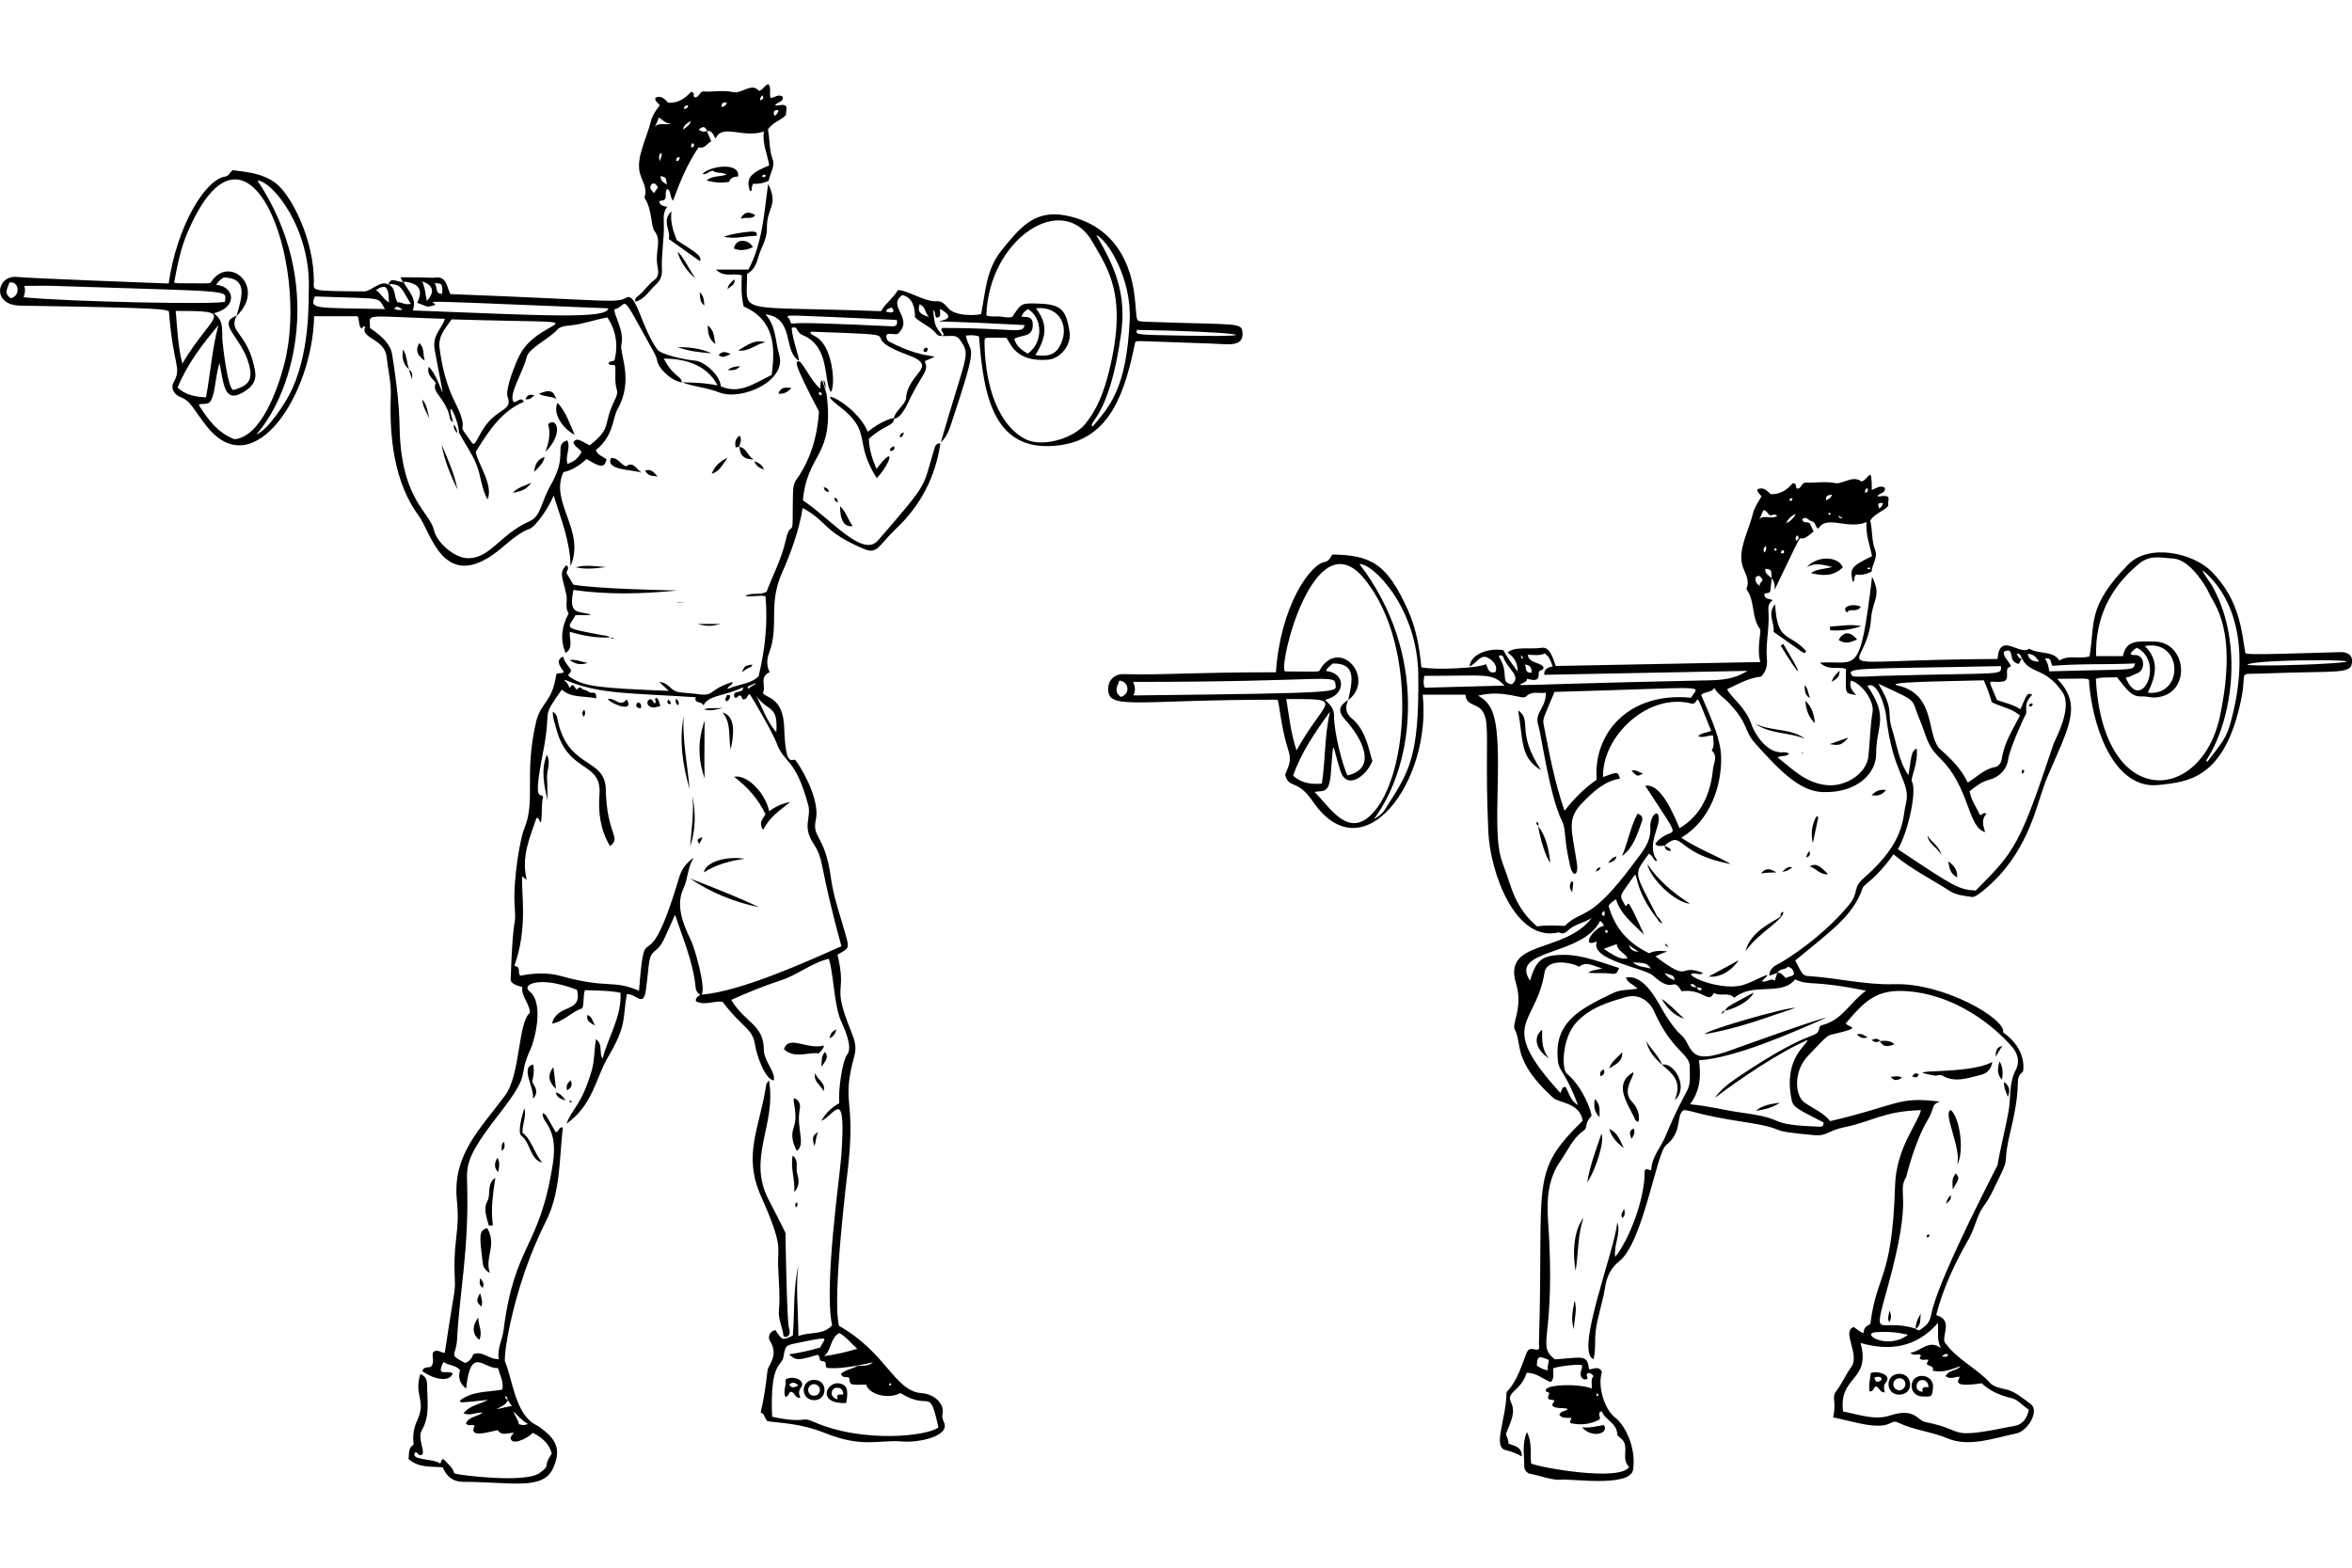 <?xml version="1.0" encoding="UTF-8" standalone="no"?>
<!DOCTYPE svg PUBLIC "-//W3C//DTD SVG 1.1//EN" "http://www.w3.org/Graphics/SVG/1.1/DTD/svg11.dtd">
<svg width="100%" height="100%" viewBox="0 0 900 600" version="1.1" xmlns="http://www.w3.org/2000/svg" xmlns:xlink="http://www.w3.org/1999/xlink" xml:space="preserve" xmlns:serif="http://www.serif.com/" style="fill-rule:evenodd;clip-rule:evenodd;stroke-linejoin:round;stroke-miterlimit:2;">
    <g>
        <path d="M895.46,249.59C857.07,250.8 859.79,250.36 859.16,249.79C857.78,241.76 857.1,229.69 846.25,218.73C839.3,211.71 822.38,207.78 814.28,216.11C798.55,232.31 801.78,238.2 799.56,251.2C795.73,252.41 791.59,250.49 788.06,252.81C785.43,248.87 780.44,250.56 776.46,248.27C772.84,251.13 765.2,241.5 764.36,252.2C691.83,252.62 714.37,258.6 715.96,236.87C716.5,229.49 720.14,228.28 716.36,220.74C711.67,259.7 710.63,252.72 696.39,253.61C699.72,256.84 703.25,254.92 706.37,256.03C706.37,265.66 705.47,265.25 710.3,266.01C708.59,264.3 707.48,262.68 708.28,260.46C712.52,261.67 717.23,268.32 716.55,272.46C715.61,278.1 715.57,283.86 714.94,289.5C714.17,296.33 705.89,301.27 698.91,300.49C690.84,299.59 686,294.44 680.25,289.9C681.76,288.89 683.58,289.9 684.59,288.39C684.49,288.36 683.76,287.89 682.57,287.89C675.7,288.77 670.97,279.61 670.37,277.7C668.18,270.74 662.45,267.12 660.89,263.78C665.02,261.86 668.86,259.54 673.9,258.94C675.51,257.33 676.39,255.21 676.12,252.28C675.56,246.34 677.11,240.38 676.73,234.43C676.62,232.82 676.43,231 678.34,229.69C676.93,229.08 675.11,229.39 675.11,227.37C675.72,226.66 676.93,227.47 677.43,226.16C677.63,224.65 677.73,223.03 677.93,221.32C676.92,220.21 675.21,219.61 675.51,217.69C677.83,217.99 677.83,217.99 677.93,221.32C679.14,222.73 679.24,224.55 679.04,225.76C693.97,194.96 685,211.74 693.96,203.37C693.35,202.16 692.95,201.15 692.55,200.34C691.64,199.43 689.93,200.54 689.63,198.73C691.14,197.32 692.05,199.23 693.16,199.44C694.77,199.74 694.57,201.76 695.78,202.36C698.96,196.86 706.77,202.86 714.23,199.84C713.83,204.68 715.54,208.71 716.35,212.85C708.18,216.88 707.78,217.49 708.99,222.73C710.1,222.12 709.09,220.71 710.3,219.91C712.12,220.21 714.03,219.81 716.15,218.8C716.35,216.08 718.6,213.34 717.56,210.63C716.09,206.78 716.55,202.76 715.64,199.23C717.46,196.41 720.68,195.8 722.6,193.58C722.2,192.47 723,191.26 722.5,190.15C721.09,189.44 719.78,190.15 718.37,189.95C719.18,188.54 721.5,188.94 721.29,186.72C719.47,185.51 717.96,186.92 716.25,187.53C716.25,177.35 715.19,183.48 712.32,184.3C709.09,181.67 704.99,185.44 702.34,184.91C698.31,184.1 694.27,184.91 690.64,184.71C689.13,185.21 689.23,187.03 687.72,187.03C686.81,186.73 687.82,184.71 685.9,185.01C683.88,187.43 681.26,189.25 677.63,189.14C676.12,187.93 674.81,186.11 672.39,187.32C672.39,188.73 673.8,189.24 674,190.04C672.79,192.16 671.38,194.18 670.87,196.19C669.03,203.46 665.16,209.96 666.63,216.06C667.36,219.08 669.76,221.71 668.34,225.14C668.24,225.34 668.44,225.74 668.64,226.05C671.58,230.48 670.18,236.42 673.48,240.77C674.12,241.61 672.11,247.79 673.58,253.38C647.16,253.88 621.24,254.39 595.33,254.89C594.55,253.14 593.43,247.41 589.99,247.93C585.58,248.6 579.49,247.28 576.88,249.75C579.3,251.46 580.81,253.58 580.71,257.01C578.59,254.09 576.68,251.56 575.26,248.84C569.01,247.83 562.65,250.76 562.35,254.99C564.97,254.18 566.51,249.7 569.91,252.07C571.33,253.06 573.24,254.79 572.23,257.21C569.41,258.02 569.41,255.6 568.6,254.18C565.88,255.79 548.63,256.5 543.89,255.39C543.18,247.83 541.91,240.55 538.75,233.51C530.79,215.81 524.8,212.48 509.81,212.23C509.1,213.44 508.39,214.83 506.99,215.05C501.24,215.98 489.97,232.05 488.23,257.3C454.63,257.3 446.89,258.4 429.74,258.01C426.71,257.94 424.29,260.13 424.09,262.85C423.42,272.2 432.4,267.79 488.83,267.79C489.67,269.29 489.94,277.67 493.07,287.45C494.24,291.1 493.28,292.72 491.76,296.53C493.25,302.18 496.27,297.82 502.35,306.72C521.59,334.89 547.93,299.03 544.4,265.88L560.74,265.88C561.23,271.31 566.98,268.09 568.5,275.16C569.65,280.5 568.32,292.17 569.51,318.32C570.22,334.02 579.91,360.86 596.44,356.84C596.77,356.84 598.07,358.04 599.87,356.23C602.29,353.81 605.62,353.41 609.05,351.39C598.44,365.1 574.99,359.49 580.11,376.4C582.89,385.59 578.44,391.71 579.61,393.95C582.63,399.73 578.64,405.9 594.33,420.17C596.57,422.21 604.48,421.91 605.62,428.94C585.04,449.02 590.82,451.78 588.88,513.95C588.78,514.86 589.28,515.77 588.68,516.47C587.37,516.87 586.26,515.76 585.05,516.57C583.77,516.57 581.94,527.28 576.58,532.7C576.48,532.8 576.48,532.9 576.48,533C576.3,543.72 570.9,553.96 576.38,555.08C578.3,555.47 580.21,556.29 582.33,557.4C582.33,553.47 579.3,553.47 577.19,552.46C577.39,551.05 576.38,549.84 576.28,548.73C578.23,543.84 580.04,540.53 578.2,536.73C576.19,532.58 582.08,532.42 584.15,525.44C587.78,525.24 590.4,527.86 593.43,528.97C595.04,527.26 594.04,525.34 594.44,523.63C597.57,522.72 603.21,522.12 605.23,522.42C605.73,523.43 604.93,524.34 604.83,525.34C604.63,527.26 605.94,528.47 607.35,527.76C607.85,527.05 606.54,526.25 607.55,525.54C608.36,525.34 609.06,525.74 609.77,526.65C608.56,527.96 609.27,529.68 609.06,531.39C603.92,529.47 592.09,529.87 591.51,531.89C591.19,533 592.82,532.6 592.82,533.3C591.43,536.55 593.69,535.28 594.74,536.02C594.84,536.83 593.53,537.13 594.24,538.24C595.85,539.25 597.97,538.64 599.99,539.25C598.88,540.26 597.27,539.96 596.66,541.47C597.87,543.18 599.79,542.38 601.3,542.78C601.3,543.38 600.49,543.79 601,544.7C604.73,545.51 608.36,545.2 611.89,543.39C613,542.38 610.78,540.97 612.9,540.06C614.11,543.49 618.75,544.59 618.85,548.93C618.86,549.53 619.65,550.05 620.16,550.44C623.96,553.35 619.95,558.17 623.39,561.43C619.95,567.16 589.19,561.7 585.88,560.12C585.48,556.29 586.38,552.05 584.27,548.12C582.35,552.46 583.31,556.89 583.26,561.23C583.24,562.54 584.27,563.82 585.48,564.05C589.67,564.85 593.21,566.37 596.88,566.37C599.95,565.65 623.89,569.59 624.91,562.44C626.15,553.77 621.69,545.26 617.95,542.47C614.08,539.58 611.14,530.45 613.01,525.12C611.9,522.6 609.78,524.01 608.07,524.11C607.35,518.47 606.17,519.42 594.96,520.28C587.52,514.15 595.62,513.61 592.34,466.63C591.8,458.87 592.42,450.98 597.18,444.24C599.89,440.4 601.76,435.69 605.85,432.84C607.89,431.42 605.92,430.49 608.98,427.09C608.98,425 605.43,415.74 599.5,410.85C597.57,409.26 597.59,397.39 603.23,391.29C608.46,385.63 615.34,383.56 622.19,381.61C626.73,380.32 630.95,382.63 632.98,387.16C639.83,402.42 646.5,403.18 646.59,408.14C646.81,419.93 646.48,412.81 637.31,434.86C635.51,439.2 631.97,442.83 631.86,447.77C630.95,448.27 630.45,446.66 629.34,447.97C629.54,459.43 622.84,475.31 618.05,481.05C617.44,476.21 620.37,472.18 618.86,467.84C617.75,479.13 602.45,517.56 609.78,520.18C610.69,516.45 610.17,512.92 610.59,509.49C611.27,503.94 613.25,498.6 614.12,493.05C614.75,489.02 616.11,485.46 619.57,482.76C628.77,475.59 633.84,441.18 637.52,438.29C644.08,433.13 641.11,426.78 644.28,424.88C647.25,424.88 649.47,426.69 666.77,429.32C686.84,432.37 673.01,432.61 694.3,434.46C699.15,434.88 699.41,432.72 705.7,431.43C716.58,429.2 720.71,425.3 735.05,424.88C734.12,429.55 725.62,439.28 725.17,453.52C724,490.52 718.21,486.84 715.69,506.77C710.74,508.75 715.93,512.67 709.34,507.88C704.47,509.67 711.95,518.39 708.33,523.31C706.24,526.15 704.93,529.38 702.88,532.08C700.5,535.21 702.92,535.21 701.47,542.47C705.4,543.28 709.03,544.29 712.66,544.99C724.33,547.26 723.07,542.9 726.37,544.49C732.47,547.42 739.26,547.96 745.33,550.54C753.48,554 763.39,550.29 771.55,548.62C775.97,547.72 780.59,539.87 777,537.33C774.05,535.24 771.36,532.66 767.62,531.78C765.41,531.26 762.9,530.85 761.37,529.16C756.2,523.45 748.66,520.29 744.02,513.53C743.41,510.2 747.15,505.16 740.89,503.34C743.61,492.65 748.22,483.15 753.5,473.89C755.8,469.85 756.43,465.12 759.15,461.49C761.78,457.97 763.39,453.93 765.3,450.09C769.19,442.3 766.13,445.95 769.33,432.85C774.23,412.84 770.23,413.61 774.07,410.16C774.17,410.06 776.01,401.81 766.51,395.13C767.68,389.98 743.79,376.1 724.86,376.68C713.67,377.02 702.87,374.23 691.78,373.55C689.54,373.41 689.38,372.12 686.94,367.6C700.3,356.56 709.14,350.5 712.66,340.07C713.1,338.32 717.43,336.99 724.56,326.96C731.32,332.71 738.95,336.38 746.04,340.98C748.55,342.61 751.68,342.86 754.61,343.3C756.81,343.63 764.33,335.9 765.2,334.93C777.61,321.09 779.56,306.47 783.45,297.32C791.43,278.56 797.15,269.92 787.18,259.81C801.28,259.81 799.15,258.98 799.48,262.33C801.36,281.11 809.97,302.05 825.8,300.45C837.41,299.27 851.44,298.03 857.67,267.27C859.87,256.39 855.92,258.17 865.33,257.79C895.69,256.58 900.02,258.38 900.02,252.85C900,250.7 898.29,249.5 895.46,249.59ZM714.45,217.52C714.85,217.12 715.26,217.12 715.86,217.52C715.15,218.13 714.85,217.83 714.45,217.52ZM720.5,192.52C720.4,193.33 720.1,193.93 719.09,194.64C718.48,193.12 718.38,192.31 720.5,192.52ZM714.55,186.87C715.16,187.88 714.55,188.28 713.74,188.69C713.64,187.88 713.54,187.17 714.55,186.87ZM705.07,198.26C704.16,198.66 703.66,198.06 703.36,197.35C703.86,197.66 704.46,197.86 705.07,198.26ZM699.62,196.65C699.62,196.25 700.3,195.83 700.53,196.95C700.03,197.05 699.73,197.05 699.62,196.65ZM701.04,189.29C700.64,190.6 699.73,191 698.72,191.51C698.52,189.39 699.73,189.59 701.04,189.29ZM675.22,211.47C674.51,210.56 674.82,209.76 675.72,208.85C676.03,210.06 675.72,210.77 675.22,211.47ZM679.25,210.77C678.8,210.77 678.83,209.68 679.55,209.86C679.74,209.86 680.22,210.77 679.25,210.77ZM687.62,204.82C688.93,206.03 687.82,206.43 687.42,207.04C686.82,206.13 687.22,205.63 687.62,204.82ZM685.91,190.7C685.81,191.51 685.61,191.91 684.7,191.61C684.8,190.9 685.1,190.5 685.91,190.7ZM687.22,196.65C686.41,198.06 685.51,199.27 683.49,200.28C684.4,198.16 685.71,197.36 687.22,196.65ZM682.38,210.47C683.09,211.58 682.58,211.88 681.47,211.78C681.37,211.07 681.78,210.67 682.38,210.47ZM674.82,195.24C676.33,195.54 676.34,196.73 677.24,197.16C678.06,197.54 678.85,196.25 680.06,197.46C677.74,199.07 674.72,196.55 672.8,199.07C673.91,197.96 674.01,196.55 674.82,195.24ZM673.51,224.48C672.4,223.47 671.29,222.56 671.9,220.85C673.31,219.74 673.82,220.95 674.42,221.76C674.51,222.87 672.7,223.17 673.51,224.48ZM428.96,266.74C426.04,264.82 427.55,262.71 428.35,260.49C431.75,260.68 432.85,265.44 428.96,266.74ZM436.52,266.13C430.92,266.19 435.98,266.64 433.6,260.99C509.06,260.99 510.72,257.74 511.05,262.1C511.25,264.86 515.07,265.26 436.52,266.13ZM514.78,275.51C521.58,282.99 527,294.19 515.59,296.79C513.85,293.06 510.45,280.84 510.45,273.6C510.45,271.18 508.94,269.67 507.02,267.85C515.4,265.92 514.76,257.51 507.63,256.86C507.29,255.95 508.2,255.68 509.95,253.94C518.71,253.76 517.79,259.84 515.9,267.86C512.26,270.17 511.85,272.29 514.78,275.51ZM492.19,267.54C515.71,267.54 507.06,267.32 496.12,287.2C494,280.85 493.3,274.3 492.19,267.54ZM494.81,296.89C497.94,287.91 503.28,280.15 508.93,272.39C506.81,281.47 507.22,290.84 505.8,299.92C500.96,300.32 497.74,299.41 494.81,296.89ZM523.05,313.23C514.86,319.29 508.59,308.65 503.08,303.15C505.86,302.27 508.61,304.43 509.23,296.19C510.4,280.62 509.78,285.54 512.96,295.18C515.33,302.36 522.69,297.33 525.16,291.25C524.22,288.93 523.07,280.11 517.8,275.42C514.98,273.3 514.47,270.78 515.88,267.96C526.23,260.04 513.7,244.82 505.9,255.05C503.92,257.65 507.67,256.97 491.68,256.97C489.11,254.4 502.99,198.46 521.93,221.37C543.73,247.71 538.75,301.6 523.05,313.23ZM530.41,309.09C529.5,310.8 528.09,312.22 525.77,313.43C541.85,291.93 546.23,249.72 520.22,215.91C525.25,215.47 542.38,232.55 542.71,258.16C543.12,290.04 539.06,295.54 530.41,309.09ZM610.88,533.67C611.19,532.75 611.59,533.87 611.69,533.97C611.1,534.56 610.75,534.21 610.88,533.67ZM592.63,520.46C592.73,521.77 591.92,522.98 592.33,524.49C590.62,524.19 589.41,523.58 588.09,522.67C588.09,518.08 589.79,519.45 592.63,520.46ZM780.3,253.22C777.98,253.22 776.47,252.61 775.86,250.3C778.08,250.2 779.09,251.51 780.3,253.22ZM773.64,252.01C773.48,252.17 772.62,252.45 771.72,250.19C773.14,250.1 773.34,251.11 773.64,252.01ZM709,258.87C705.82,255.24 709.66,256.12 765.67,254.94C765.8,258.69 767.32,257.36 720.19,258.67C716.47,258.77 712.73,259.17 709,258.87ZM759.12,260.38C760.33,263.2 761.34,265.83 762.15,268.75C765.68,270.57 769.91,271.07 772.94,273.89C770.22,279.23 766.85,284.27 765.98,290.53C765.77,292.04 764.67,293.35 763.46,293.56C759.32,294.26 756.5,297.39 752.97,299.51C750.55,294.37 746.71,290.55 742.58,286.9C736.92,281.9 741.2,266.25 726.75,262.5C718.93,260.94 744.77,260.77 759.12,260.38ZM582.85,251.91C582.04,252.21 582.04,251.71 582.04,250.7C582.55,251.31 582.65,251.61 582.85,251.91ZM584.26,259.78C586.78,260.39 589.03,260.99 588.8,257.56C588.71,256.25 590.82,256.85 590.62,255.34C589.21,253.22 585.28,254.13 584.57,250.6C586.89,250.6 589.11,251.1 591.12,250.1C592.83,251.31 593.44,253.02 594.15,255.04C592.64,255.44 590.72,255.75 590.92,258.27C616.53,257.77 642.35,257.26 668.67,256.76C663.63,259.99 658.69,260.28 653.64,260.39C558.51,262.38 585.42,263.39 584.26,259.78ZM583.55,254.33C585.37,254.53 586.17,255.44 586.07,257.46C583.45,257.66 584.06,255.64 583.55,254.33ZM610.98,298.4C606.34,301.63 602.41,305.56 598.68,310.3C594.85,299.41 592.87,288.41 590.71,277.43C590.21,274.88 590.77,274.66 594.84,264.82C657.19,263.09 649.82,261.94 647.08,267.04C623.06,264.71 609.56,280.8 610.98,298.4ZM575.28,251.61C576.85,256.05 582.43,258.91 578.51,261.9C573.64,261.15 577.81,257.72 573.47,251.21C574.28,250.5 575,250.8 575.28,251.61ZM545.23,263.21C544.52,261.8 544.73,260.69 545.03,258.67C569.25,258.67 570.92,257.42 575.69,262.4C565.4,262.7 555.32,262.9 545.23,263.21ZM717.78,509.87C721.81,509.59 725.75,509.77 730.08,510.88C722.16,516.87 711.67,510.3 717.78,509.87ZM745.51,518.44C745.01,519.75 744,519.15 743.09,519.15C743.79,518.44 744.4,517.84 745.51,518.44ZM741.58,506.34C741.78,510.27 741.08,513.2 742.79,516.02C738.05,512.39 735.13,517.23 730.99,517.73C732.4,519.14 733.71,518.03 734.82,518.54C735.43,519.15 734.21,519.45 734.72,520.05C735.63,520.86 736.84,520.15 737.95,520.45C737.75,520.95 737.45,521.46 737.24,521.96C737.95,523.07 740.27,522.57 739.56,524.58C743.49,525.59 746.82,523.97 750.25,522.87C748.74,524.79 745.71,524.18 744.5,526.7C746.32,528.11 748.13,526.9 749.84,526.9C750.2,527.55 745.31,531.39 758.31,529.42C761.34,532.34 765.36,534.09 769.6,535.07C772.32,535.7 773.84,537.99 776.36,539.51C775.75,542.54 774.14,545.07 771.22,545.66C743.72,551.21 753.62,547.63 736.73,544.25C733.62,543.63 732.73,538.67 723.32,541.73C717.48,543.63 712.25,541.61 705.27,540.22C703.43,526.44 716.05,528.7 711.93,514C723.02,517.13 733.1,515.92 741.58,506.34ZM730.08,379.38C745.29,380.58 759.48,389.15 769.41,400.05C771.96,402.85 773.15,406.01 771.23,409.73C768.72,414.58 769.51,420.01 768.61,425.16C767.39,432.12 765.51,438.98 764.37,445.93C764.34,446.13 743.82,485.29 739.56,500.69C738.86,503.21 738.83,506.09 736.23,507.85C735.21,508.54 734.31,509.87 733.1,508.56C718.77,503.9 716.27,514.61 722.51,491.92C732.5,455.61 725.49,457.37 729.47,450.27C729.49,450.23 732.58,436.98 737.84,428.29C740.19,424.4 738.92,422.7 742.28,421.63C725.97,419.54 726.48,422.99 700.33,429.09C697.71,425.76 693.73,424.31 690.45,421.93C686.89,419.35 686.08,410.14 691.86,404.08C699.83,395.72 699.15,396.36 701.94,395.71C713.3,393.06 707.25,393.3 706.28,391.68C713.74,382.94 718.06,378.43 730.08,379.38ZM686.92,374.84C692.69,377.49 693,374.89 714.05,379.18C708.4,383.11 705.2,389.96 698.12,392.09C697.42,392.3 696.51,392.39 696.3,393C694.97,398.6 695.17,391.96 665.34,412.06C661.91,414.37 658.58,416.8 656.16,420.23C665.59,413.03 680.73,402.77 691.66,398.04C691.5,400.07 682.21,404.98 685.61,421.13C686.21,423.97 688.72,424.89 697.81,429.6C697.81,431.01 697.1,431.31 696.2,431.21C674.66,430.41 685.46,428.42 666.65,425.87C660.09,424.98 653.64,423.25 646.68,422.64C650.71,417.3 650.92,411.65 650.11,405.8C663.78,404.99 686.31,395.06 698.92,389.46C695.59,389.89 661.51,402.23 661.41,402.27C649.55,406.36 648,403.94 645.38,398.84C643.49,395.16 642.89,397.3 637.11,388.15C634.71,384.35 629.59,372.72 622.19,374.13C622.8,376.25 624.91,376.65 626.63,378.37C623.3,378.98 620.27,378.66 617.45,379.98C603.66,386.49 594.46,391.61 596.17,406.3C596.6,410 599.2,410.57 603.83,422.94C601.01,421.43 600.4,418.4 599.09,415.98C597.38,415.98 597.78,417.39 597.07,418.3C572.41,391.17 587.69,393.01 591.02,372.21C591.9,366.74 601.14,368.21 604.23,369.99C607.26,367.67 609.78,369.89 613.1,370.6C610.98,371.31 609.27,371.1 607.76,372.31C611.09,372.61 614.11,372.24 617.14,372.71C618.55,372.93 619.06,371.8 619.56,370.49C609.9,367.39 603.26,364.65 594.65,365.65C588.48,366.36 587.13,369.94 585.47,375.33C577.35,363.15 605.65,366.05 612.29,352.44C613,352.94 613.5,353.45 613.7,354.36C610.03,354.82 604.41,363.17 611.08,360.31C608.1,367.5 629.22,370.38 632.56,373.42C640.71,380.84 639.87,373.24 643.45,379.37C651.7,378.23 653.69,384.51 655.85,379.98C658.17,381.59 661.4,379.48 663.61,381.9C670.9,375.76 681.68,381.43 686.92,374.84ZM618.65,361.33C618.95,364.05 621.68,364.66 622.78,366.67C620.86,367.38 618.85,366.67 613.7,363.14C615.42,362.54 616.93,361.93 618.65,361.33ZM614.41,355.88C615.12,355.98 615.32,356.28 615.12,356.99C614.31,357.09 614.01,356.69 614.41,355.88ZM613.81,350.64C612.4,349.93 612.9,349.33 613.81,348.62C614.11,349.33 614.21,349.93 613.81,350.64ZM623.29,361.73C624.5,362.64 625.81,363.44 627.02,364.25C625,364.25 623.89,363.45 623.29,361.73ZM631.66,370.71C629.34,370 626.62,370.21 624.8,368.19C627.12,368.89 630.04,367.68 631.66,370.71ZM637,372.42C639.12,373.23 640.83,373.03 640.73,375.14C639.42,374.64 638.21,374.24 637,372.42ZM646.78,376.86C648.09,376.05 648.49,377.47 649.3,377.77C649.91,378.17 650.91,377.67 651.22,378.78C650.11,379.28 649.61,378.88 649.3,377.77C648.3,377.97 647.49,377.76 646.78,376.86ZM680.16,372.42C680.97,370.5 683.19,371.31 684.09,370C685.91,370.4 686.31,371.61 686.51,372.82C685.7,373.93 684.39,373.53 683.59,374.33C682.18,373.73 681.78,371.92 680.16,372.42ZM713.34,335.91C708.59,340.04 711.65,341.37 707.39,346.5C697.62,358.26 684.18,367.08 679.66,369.39C676.77,370.86 677.01,373.55 677.14,373.42C681.06,372.22 680.14,371.34 679.16,375.34C677.45,374.03 676.13,376.25 674.12,375.54C680.43,369.93 671.33,375.95 666.36,377.15C659.54,378.81 648.35,375.06 647,372.91C648.41,371.8 650.03,373.62 651.74,372.41C641.63,368.44 647.57,376.72 633.49,366.06C634.9,365.15 636.52,364.75 638.03,364.14C635.61,363.84 633.19,363.74 631.07,364.85C623.31,361.12 617.96,355.47 615.54,346.7C615.94,345.99 616.85,345.09 618.36,344.18C620.07,349.83 624.61,353.26 629.15,357.79C621.47,340.9 623.68,346.94 621.99,346.7C619.48,342.37 619.63,343.36 624.01,337.02C627.99,331.26 623.18,337.52 633.89,351.34C634.37,351.58 634.33,352.77 636.11,353.46C635.75,352.6 634.55,350.82 634.25,350.97C625,332.88 624.94,335.17 630.96,326.74C632.36,327.3 633.44,330.55 634.09,329.26C629.28,322.79 637.01,314.55 634.09,311.31C632.04,311.31 631.41,315.54 631.47,316.15C632.07,322.2 628.34,326.13 625.12,330.47C607.99,353.55 605.57,347.6 598.8,354.37C595.27,354.27 591.64,353.97 588.21,354.57C582.97,350.33 579.85,344.78 577.82,338.44C573.93,326.29 572.4,328.86 573.08,301.43C573.73,275.29 571.93,269.81 565.62,266.24C575.85,263.75 582.66,268.12 583.97,266.54C586.19,264.32 588.81,265.53 591.53,265.13C591.53,271.48 586.92,272.56 588.71,277.84C589.65,280.62 593.01,304.79 597.58,313.94C599.52,317.81 598.14,319.95 600.81,331.39C601.92,336.14 604.05,334.93 603.43,330.68C601.49,317.27 599.25,313.56 605.75,306.98C609.81,302.87 613.92,299.01 619.87,298C619.06,295.28 619.06,295.28 613.42,297.39C612.92,281.86 630.77,264.72 647.61,269.36C650.66,269.08 647.73,262.06 654.77,279.65C653.06,280.66 651.14,280.26 649.83,281.77C651.75,282.58 653.46,281.37 655.48,281.47C655.58,283.49 656.19,285.4 654.98,287.22C657.5,289.44 655.7,292.06 655.48,294.38C654.58,303.87 650.84,312.2 642.67,316.97C637.93,305.37 633.8,300.03 629.56,300.73C645.78,325.71 639.95,314.54 633.39,322.92C634.52,324.68 637.42,323.13 636.72,323.83C637.25,323.3 636.53,325.79 639.44,325.65C639.05,324.28 637.72,324.24 636.9,323.68C644.47,317.25 640.73,326.74 662.33,330.69C655.98,327.06 649.42,324.74 643.37,320.61C654.52,313.98 658.82,300.6 658.6,289.85C658.46,283.03 655.02,275.39 650.94,265.95C652.65,264.54 654.87,265.14 655.98,263.33C657.39,265.75 659.6,266.97 661.22,268.67C669.61,277.47 666.92,279.26 671.71,284.6C681.21,295.2 688.76,302.89 697.53,303.16C710.99,303.56 717.9,295.67 717.9,288.74C717.9,277.49 723.01,274.79 714.57,262.52C718.55,260.4 721.42,271.01 721.73,273.92C724.14,296.33 731.41,299.24 729.29,307.6C727.96,312.76 729.37,321.95 713.34,335.91ZM789.27,265.02C793.21,270.93 786.34,283.1 785.74,284.89C772.93,323.22 771.24,325.61 755.99,340.86C749.22,340.31 748.28,339.72 726.24,325.03C730.25,318.14 733.59,302.5 731.58,299.11C730.95,297.84 734.17,291.98 733.4,286.4C731.58,287.71 731.58,287.71 730.27,296.69C726.54,291.24 725.86,284.92 724.02,279.14C721.77,272.09 725.17,272.44 718.78,261.69C734.72,269.13 730.91,266.77 734.61,275.51C737.46,282.24 737.02,284.96 742.58,290.43C753.76,301.45 752.88,316.69 759.62,318.46C758.81,315.94 758.11,313.52 760.12,311.5C758.81,310.59 758.61,312.11 757.6,311.9C756.39,309.08 754.27,306.35 753.67,302.82C756.09,301 758.11,299.2 761.33,298.38C764.86,297.48 767.92,294.65 768.49,290.41C768.98,286.78 774.29,274.83 774.94,273.87C776.27,271.92 773.68,269.88 777.66,265.9C775.84,265.09 775.84,265.09 773.12,271.45C770.4,269.63 767.27,269.03 764.14,267.92C760.05,257.92 760.77,261.9 766.86,260.76C769.48,259.45 766.36,255.82 769.48,255.11C768.87,252.89 766.56,251.78 766.76,249.46C770.63,247.52 768.89,251.89 770.79,253.29C773.2,255.06 772.41,253.51 773.71,251.98C776.73,258.21 782.72,255.18 789.27,265.02ZM784.13,256.95C783.93,255.13 783.52,253.52 782.52,252.11C785.44,251.3 784.54,254.33 785.44,254.83C796.03,253.92 806.31,254.43 817,253.92C816.06,256.94 817.98,255.95 784.13,256.95ZM813.38,259.27C814.99,259.27 816.2,258.26 817.62,257.76C821.1,256.77 821.07,250.24 816.41,250.7C814.06,250.7 816.05,249.02 817.62,247.88C828.67,253.41 819.14,273.46 813.38,259.27ZM820.74,247.27C835.36,244.5 835.86,266.63 821.85,265.12C824.97,258.77 826.38,252.82 820.74,247.27ZM801.98,259.78C804.7,258.97 807.32,259.48 810.05,259.17C814.23,264.39 815.63,266.74 819.73,266.53C821.34,266.45 823.16,267.08 824.97,266.93C838.7,265.82 837.04,245.64 824.37,245.55C818.25,245.51 813.6,244.69 812.37,251.1L802.08,251.1C801.68,236.58 807.46,224.91 818.32,215.91C822.65,212.32 825.97,213.39 831.73,213.79C837.8,214.21 843.87,223.78 845.24,226.9C847.18,231.31 856.46,240.79 849.48,274.09C842.46,307.55 804.71,310.5 801.98,259.78ZM854.52,272.69C852.38,281.56 852,282.07 844.64,291.55C844.03,291.25 844.34,290.85 844.54,290.54C854.28,275.21 858.35,246.5 847.06,225.29C845.95,222.87 843.83,220.85 842.72,218.13C858.06,230.96 859.23,253.15 854.52,272.69ZM885.48,254.23C882.63,254.37 863.94,255.09 859.87,254.43C862.75,251.89 923.45,252.4 885.48,254.23Z" style="fill-rule:nonzero;"/>
        <path d="M243.01,115.37L242.91,115.27C242.95,115.35 242.85,115.32 243.01,115.37Z" style="fill-rule:nonzero;"/>
        <path d="M463.95,131.51C469.79,131.72 475.71,132.9 475.45,127.58C475.24,123.2 474.48,124.45 438.34,123.14C434.18,122.76 435.28,123.87 434.21,113.86C432.46,97.49 423.91,85.43 407.39,82.4C395.49,80.22 389.84,87.79 383.49,95.51C377.18,103.17 377.12,111.94 375.42,120.22C374.39,120.56 365.48,121.51 362.51,117.6C361.6,116.4 360.09,115.09 358.48,115.28C354.19,115.77 347.19,110.95 343.56,111.04C341.95,113.96 338.82,116.08 337.11,119.11C280.2,116.92 285.88,120.92 285.88,104.79C288.4,103.48 289.4,101.16 290.12,98.54C291.11,94.91 293.5,91.68 293.45,87.55C293.35,78.95 298.07,78.94 293.95,70.41C292.34,81.6 291.83,92.9 286.39,103.18L273.99,103.18C277.22,106.41 280.75,104.29 283.87,105.4C283.67,109.23 283.57,113.06 284.58,117.3C296.28,122.44 296.78,132.53 295.27,143.52C288.82,146.55 283.17,151.08 275.81,147.86C275.61,143.83 269.86,138.28 265.62,137.98C262.98,137.79 253.03,135.89 251.5,133.74C245.61,125.48 243.84,113.44 240.31,113.67C234.93,116.22 238.17,115.09 172.44,112.56C171.17,111.29 171.29,105.51 166.69,106.21C164.64,106.52 167.09,106.11 153.28,106.11C155.07,109.69 152.84,106.76 157.72,108.43C160.83,109.5 161.55,112.06 159.64,115.89C161.05,116.39 162.46,117 163.67,117.4C176.53,115.56 135.41,114.02 232.75,118.01C232.31,122.23 207.95,120.74 157.92,118.82C159.69,114.29 156.29,111.5 154.52,108.17C154.13,107.93 152.78,107.8 151.06,107.32C149.65,106.93 148.94,107.72 148.64,108.93C148.96,109.05 149.27,109.18 149.57,109.32C149.34,109.1 149.07,108.9 148.74,108.73C153.77,108.54 153.74,110.89 157.21,116.29C155.09,116.9 153.68,115.58 152.07,115.68C150.62,113.12 151.6,110.24 148.64,108.92C145.5,107.03 142.19,111.57 139.16,111.54C118.15,111.37 120.09,111.33 120.1,107.81C120.17,91.73 111.54,74.7 105.48,70.09C100.55,66.34 94.79,65.85 88.94,65.15C88.03,65.96 87.53,67.38 86.22,67.57C78.43,68.67 67.65,86.73 64.54,108.51C57.53,108.22 13.3,106.61 6.35,105.99C-1.25,105.31 -3.42,116.81 7.86,116.98C66.82,117.88 62.15,118.5 64.63,119.1C66.33,140.82 69.61,140.23 66.55,146.13C64.9,148.88 67.16,151.23 68.87,151.88C73.35,153.58 73.78,156.62 79.46,163.58C97.22,185.33 119.59,151 120.2,121.02L136.84,121.02C137.65,122.94 137.14,124.55 138.25,125.66C138.96,125.86 138.65,124.45 139.76,125.05C137.66,129.62 147.16,129.45 147.93,136.55C148.46,141.49 149.73,146.43 149.54,151.47C148.95,167.44 150.82,184.71 160.33,197.56C164.75,203.54 169.35,225.44 188.36,212.48C193.21,209.17 197.13,204.4 202.88,202.29C204.33,201.76 209.1,196.16 211.86,189.68C214.78,198.96 218.21,207.43 218.31,216.71C224.21,202.94 210.18,192.36 215.59,180.71C219.02,180 221.94,177.99 224.46,175.67C230.01,179.1 231.22,179.1 232.12,175.77C230.71,174.76 228.69,174.16 227.99,172.24C234.88,166.9 234.35,160.05 236.26,156.71C242.68,145.44 237.01,135.34 237.77,132C239.04,126.48 234.75,120.51 235.15,118.39C240.96,116.94 236.35,109.77 249.77,134.02C250.49,135.32 251.2,136.54 251.48,138.05C252.13,141.57 257.63,146.12 260.96,146.32C260.73,143.84 257.68,144.32 254,137.24C263.98,137.24 271.14,140.77 274.57,147.53C269.93,146.52 265.39,146.42 260.96,146.32C265.4,148.03 270.46,148.29 275.08,150.15C283.69,153.62 301.18,145.77 298.17,135.83C296.62,130.7 297.06,124.94 292.93,120.3C304.1,121.7 299.58,134.27 305.64,138.05C306.32,138.05 303.24,130.17 302.92,125.55C305.38,124.43 304.57,127.2 307.16,128.27C317.74,132.64 315,145.58 317.9,150C318.59,149.9 319.59,144.22 317.55,137.13C314.63,127.01 309.24,129.04 310.29,126.94C353.8,128.48 324.62,127.47 347.3,135.81C359.77,140.4 347.31,142.64 346.69,152.45C346.55,154.7 342.31,157.51 342.07,160.07C341.52,159.79 336.63,161.47 332.07,165.25C327.3,154.11 310.54,147.44 320.98,155.37C334.19,165.4 326.32,168.68 335.5,183C341.21,176.83 342.72,169.71 335.4,179.47C333.69,175.54 332.58,171.91 332.48,167.97C337.73,162.96 342.15,163.01 342.15,160.21C345.16,160.21 348.13,152.67 348.61,151.74C353.57,142.17 355.4,142.01 353.85,138.23C362.09,134.49 355.83,139.1 339.93,130.57C339.32,129.96 338.92,129.06 339.32,128.05C340.63,127.34 342.04,128.25 343.56,127.75C350.04,121.76 339.12,117.26 345.27,112.93C349.1,113.84 350.11,117.37 350.11,121.4C352.53,123.82 356.22,124.98 358.38,127.85C358.72,128.31 359.95,128.97 360.51,128.29C357.69,124.62 357.67,124.48 357.08,118.77C358.29,119.27 357.38,120.79 358.39,121.59C360.41,121.39 359.6,119.77 359.7,118.26C373.41,125.57 334.5,121.33 392.07,124.41C391.25,128.02 388.99,125.52 360.51,125.52C359.4,126.73 361.91,127.45 360.7,128.55C360.53,128.34 360.49,128.54 360.53,128.64C364.91,128.64 365.91,128.04 367.46,130.26C371.54,136.13 369.85,135.11 360.01,169.28C362.24,167.36 363.17,164.61 364.03,162.03C375.15,128.72 371.19,136.53 369.58,128.45C371.29,128.25 372.81,128.15 374.62,128.75C376.37,151.46 380.08,173.84 405.58,170.4C425.06,167.77 430.51,149.86 434.42,130.88C435.31,130.36 433.03,130.41 463.95,131.51ZM435.01,126.26C470.59,126.82 489.41,129.05 453.97,128.48C432.41,128.14 435.01,128 435.01,126.26ZM163.34,115.17C162.73,112.65 162.73,110.03 161.52,107.71C165.86,109.12 166.47,111.74 163.34,115.17ZM169.19,112.45C166.16,112.55 167.68,109.42 166.16,108.42C169.29,108.41 169.39,108.61 169.19,112.45ZM4.21,114.16C1.18,112.34 3,110.23 3.6,108.11C7.32,107.52 7.99,113.08 4.21,114.16ZM199.04,135.54C197.18,139.02 193.33,148.87 194.2,151.78C196.52,157.89 189.42,155.57 183.81,166C180.67,171.84 181.64,170.57 177.76,165.5C175.54,162.61 179.34,164.43 174.13,154C170.8,147.34 169.08,140.27 168.18,133.02C167.63,128.58 170.5,125.56 172.82,122.23C235.74,124.13 207.17,120.3 199.04,135.54ZM154.06,118.5C152.65,118.7 151.84,118.8 150.83,118C152.25,116.78 152.85,117.89 154.06,118.5ZM147.41,109.82C149.12,111.53 148.52,113.75 148.92,115.77C146.7,114.66 145.89,112.34 143.88,111.03C144.99,110.33 145.99,109.62 147.41,109.82ZM9.05,113.76C9.45,112.35 9.86,110.94 9.25,109.42C13.18,109.42 16.91,109.3 20.65,109.42C91.65,111.77 86.24,110.76 86.1,115.47C83.27,116.68 25.18,115.47 9.05,113.76ZM95.27,139.47C96.79,145.22 95.37,147.64 89.22,149.25C87.11,148.55 85.2,132.1 85.09,129.89C84.9,126.26 85.7,122.53 81.76,119.91C91.22,117.6 89.71,109.6 82.77,109.02C83.38,107.71 84.48,106.9 85.59,106.2C94.82,106.38 92.76,113.26 90.53,120.82C82.54,123.81 92.49,128.98 95.27,139.47ZM67.24,119C91.12,119 81.27,119.78 69.76,139.17C68.04,132.21 67.84,125.66 67.24,119ZM67.94,148.35C71.67,139.27 77.42,131.81 83.57,124.45C81.15,133.53 80.54,142.8 78.83,152.08C74.5,151.88 70.87,151.07 67.94,148.35ZM89.72,168.11C83.17,165.59 79.53,160.45 76.01,154.9C77.62,154.19 79.61,155.19 80.65,153.39C82.45,150.27 82.24,144.85 83.98,138.87C85.55,146.44 85.68,154 92.25,150.57C97.57,147.79 98.09,144.8 97.59,142C94.94,126.91 87.13,127.43 90.53,120.92C101.72,110.29 88.53,97.9 81.35,107.1C79.97,108.86 82.59,108.41 68.44,108.41C68.04,108.41 67.53,108.31 66.62,108.21C67.83,101.76 69.05,95.41 71.56,89.45C94.51,34.94 118.93,100.43 108.77,139.37C106.22,149.19 99.82,167.19 89.72,168.11ZM118.16,110.93C118.01,114.82 118.84,136.02 110.5,151.47C109.25,153.78 102.93,164.32 98.1,166.29C112.83,149.57 124.28,107.74 98.5,69.08C104.37,69.34 119.04,87.66 118.16,110.93ZM120.48,113.45C148.06,114.5 144.11,113.32 147.3,118.29C120.09,117.7 118.47,118.49 120.48,113.45ZM235.14,137.86C234.64,138.47 233.22,137.96 232.82,139.17C233.43,140.08 234.53,139.27 235.44,139.98C235.64,143.01 235.09,146.11 236.05,149.26C236.48,150.66 235.66,152.19 235.04,153.5C230.41,163.33 234.37,163.48 225.66,170.44C220.82,167.82 220.82,167.82 219.41,169.13C219.71,170.95 221.63,171.55 222.54,172.96C221.13,175.48 220.32,176.19 217.2,177.6C216.09,174.68 218.51,171.55 217.1,168.52C211.59,170.43 217.62,173.63 210.85,185.46C206.7,192.71 207.17,197.5 202.48,199.58C191.07,204.64 187.33,214.29 178.38,213.6C173.96,213.26 167.22,208 165.98,202.71C164.61,196.88 156.48,192.6 153.78,174.57C152.01,162.76 154.25,162.22 150.05,135.64C149.46,131.91 146.52,128.88 141.58,125.56C141.58,119.66 138,121.02 170.22,122.03C169.01,126.13 165.23,128.04 166.39,134.23C171.76,162.96 169.13,145.11 164.07,140.38C163.16,143.51 165.48,144.72 166.79,146.63C165.78,148.45 166.88,149.97 168,151.47C173.77,159.2 170.94,160.42 173.37,161.53C170.28,150.94 175.27,159.6 175.66,165.68C177.88,169.71 180.6,173.55 182.32,177.78C184.04,182.01 184.14,186.86 186.56,191.19C188.93,185.81 182.89,177.55 182.02,172.94C186.86,165.28 191.6,157.51 200.47,153.78C199.28,151.55 198.07,154.07 196.54,153.88C194.42,150.99 200.13,142.59 201.58,136.53C202.35,133.32 210.56,129.32 213.18,126.24C214.29,124.93 216.4,124.71 218.32,124.53C223.16,124.07 227.6,122.31 232.44,121.5C235.64,126.36 236.65,131.81 235.14,137.86ZM341.13,117.59C342.85,119.55 341.32,119.96 339.11,119.3C339.21,117.79 340.62,118.3 341.13,117.59ZM340.62,124.85C297.67,122.84 306.01,124.02 302.9,123.84C301.99,123.03 302.5,121.72 301.19,121.42C302.61,120.48 296.15,120.37 343.14,122.43C343.75,125.05 342.14,124.92 340.62,124.85ZM351.92,116.48C354.24,117.39 353.94,119.81 355.45,121.32C351.82,120.21 351.01,119.1 351.92,116.48ZM395.18,123.84C395.02,120.91 392.76,121.42 390.84,121.22C391.65,119.51 391.65,119.51 393.36,118.3C399.11,121.73 399.21,131.21 393.26,135.34C390.94,134.03 388.92,132.52 388.12,129.69C391.15,127.92 395.48,129.32 395.18,123.84ZM396.39,117.99C405.91,116.96 409.65,125.64 405.26,132.91C403.18,136.36 399.92,136.34 396.18,135.94C400.83,128.48 400.72,123.64 396.39,117.99ZM391.85,167.81C380.17,161.11 376.72,143.75 376.72,130.3C377.17,128.96 376.05,129.29 384.99,129.29C386.48,130.41 387.92,138.8 401.12,137.66C405.86,137.25 410.01,131.91 409.29,127.17C407.91,118.19 405.96,116.43 396.89,116.18C390.84,116.01 390.74,116.08 387.41,121.22C385.8,121.83 384.08,121.22 382.37,121.12C380.66,121.02 378.94,121.32 377.43,120.72C378.28,91.53 406.81,72.49 418.17,92.79C423.78,102.81 431.79,112.85 424.22,142.71C422.43,149.78 419.99,156.43 415.35,162.17C410.61,168.02 398.32,171.52 391.85,167.81ZM432.29,122.43C431.09,149.19 424.24,155.93 418.07,163.27C416.16,161.36 424.48,160.07 428.96,127.97C431.16,112.24 426.56,102.03 419.48,89.95C423.78,91.73 433,106.49 432.29,122.43Z" style="fill-rule:nonzero;"/>
        <path d="M315.11,145.83C315.28,146.83 315.54,147.79 316.03,148.6C315.67,145.09 315.07,145.46 315.11,145.83Z" style="fill-rule:nonzero;"/>
        <path d="M278.38,265.63C278.51,265.78 278.37,265.48 278.38,265.63Z" style="fill-rule:nonzero;"/>
        <path d="M360.69,540.93C361.38,538.12 358.49,533.64 352.52,533.17C342.31,532.37 339.17,517.68 321.06,507.45C318.29,496.93 324.31,448.63 324.49,447.04C327.52,419.66 321.8,422.9 326.91,404.18C328.12,399.74 326.62,397.29 324.49,391.68C318.67,376.36 324.05,380.34 320.46,365.36C325.1,362.84 324.99,362.84 323.59,357.8C321.57,350.54 318.95,343.38 317.94,335.92C315.71,319.37 310.59,320.82 312.19,313.73C313.68,307.14 308.24,296.13 304.32,290.84C303.08,290.22 300.6,294.41 300.08,278.54C299.69,266.61 293.02,267.23 291.91,265.23C293.32,262.91 290.3,259.08 294.53,257.26C293.22,254.74 293.43,252.22 294.33,249.8C298.32,239.04 293.7,231.63 299.37,218.94C302.38,212.21 305.81,203.02 307.13,194.44C316.9,199.68 314.64,203.3 330.53,210.07C335.84,212.33 336.06,208.83 343.03,202.2C352.37,193.33 357.92,182.5 359.85,169.73C358.35,169.54 357.85,170.55 357.55,171.75C352.78,187.01 356.29,183.44 335.97,206.84C330.03,213.67 317.8,198.43 307.23,191.51C308.91,173.03 319.34,175.16 316.3,150.85C313.52,140.87 314.21,148.01 313.8,148.76C310.35,145.72 307.7,139.6 305.93,138.33C304.42,138.28 302.9,137.5 313.39,157.53C312.78,166.61 310.39,175.6 304.82,183.45C303.13,185.83 303.48,187.07 303.31,199.58C303.25,204.26 302.16,199.91 300.59,207.04C299.08,213.88 295.75,220.05 293.33,226.5C290.81,227.91 287.68,226.6 285.16,228.11C287.88,228.61 290.5,227.61 292.92,228.21C293.83,238.4 292.82,248.18 290.3,258.77C287.68,261.69 282.74,261.8 278.4,263.71C278.6,262.3 280.32,262.5 280.32,260.99C270.32,264.17 273.95,266.84 266.1,265.53C260.1,264.86 258.97,265.37 256.72,263.31C255.51,262.2 254.2,261.09 252.28,260.99C253.29,262 254.3,262.91 255.91,264.42C228.99,263.33 224.19,262.76 218.8,259.58C215.78,257.8 218.99,258.03 218.4,256.25C217.49,254.84 215.98,253.43 215.48,251.31C211.62,252.85 215.66,256.67 215.78,257.16C214.87,258.07 213.66,257.26 212.86,258.07C211.33,268.98 206.87,268.74 205.1,276.42C200.44,296.63 205.13,306.48 200.56,317.26C199.18,320.52 196.26,336.38 196.93,346.61C197.59,356.67 196.36,346.82 195.42,374.54C195.23,376.65 197.99,377.21 199.86,377.77C199.36,381.4 202.68,383.92 202.78,387.65C198.15,391.35 199.22,411.19 193.3,419.21C183.56,432.41 173.01,441.99 174.85,459.65C176.01,470.83 173.62,473.96 173.94,486.37C174.21,496.53 174.59,488.28 170.21,517.73C168.8,517.93 167.39,516.02 165.67,517.63C165.17,519.34 166.48,521.46 164.86,523.08C163.85,523.58 162.04,522.88 161.63,524.79C166.77,528.42 172.32,528.82 173.23,525.6C171.04,524.19 166.71,527.24 169.7,521.26C171.62,522.67 174.34,522.37 176.05,524.39C175.14,527.21 175.95,529.53 178.37,531.45C180.1,514.57 185.17,524.12 190.57,523.58C191.28,526.4 192.89,528.92 192.18,531.85C186.53,532.86 180.68,532.35 176.05,535.98C176.39,536.99 174.71,537.01 186.74,535.78C183.31,537.6 179.68,537.9 177.36,540.92C180.08,542.03 182.3,540.42 184.72,540.62C182.7,542.23 179.48,542.13 178.27,544.75C179.28,546.16 180.69,544.85 181.6,545.66C179.19,550.73 187.04,547.95 190.47,547.37C191.98,549.79 194.4,548.28 196.62,548.38C196.01,549.39 194.79,550 195.71,551.2C196.96,552.84 201.99,550.39 203.88,548.38C207.51,550.2 210.13,552.51 211.14,556.35C207.38,561.72 211.2,560.39 206.4,563.81C200.81,567.79 174.98,564.52 173.83,563.91C173.33,561.59 171.21,560.18 169.7,558.46C168.49,558.66 168.99,559.67 168.39,560.17C166.33,558.11 156.23,559.07 159.01,555.73C159.92,555.93 160.32,557.65 161.63,556.64C162.61,555.1 159.67,550.42 161.43,547.36C164.61,541.84 163.45,535.96 163.45,530.22C163.45,528.4 163.05,526.69 160.83,525.88C158.27,534.53 163.32,535.5 159.62,543.73C158.3,546.65 157.8,549.58 158.31,552.91C155.99,554.22 156.7,556.44 156.29,558.36C160.22,561.89 164.96,561.18 169.4,561.59C170.91,565.22 173.53,567.14 177.16,567.14C195.26,567.14 207.64,570.51 211.55,562.1C214.55,555.63 213.41,551.58 208.02,547.38C207,546.59 206,545.77 204.89,545.26C197.12,541.07 196.16,528.02 193.29,521.26C192.43,519.24 196.45,492.05 208.82,467.61C214.57,456.26 213.96,443.71 215.37,431.51C213.86,431.11 213.96,433.12 212.65,433.33C208.97,427.03 209.16,426.69 207.71,425.97C206.97,429.67 213.79,431.05 211.54,445.43C206.39,478.36 196.98,475.55 192.68,509.16C192.2,512.89 190.16,516.22 190.86,520.15C187.03,520.35 184.61,516.82 181.08,518.33C180.58,519.74 179.77,521.05 177.95,521.66C171.28,518.07 174.56,519.45 174.92,512.38C175.83,494.61 179.49,478.4 178.75,452.98C178.55,446.03 178.34,442.65 190.55,426.96C204.15,409.49 197.54,413.56 202.95,401.65C204.88,397.41 208.14,383.8 202.65,379.46C199.33,376.84 206.33,373.21 220.8,378.85C222.95,387.99 213.34,383.87 211.22,391.76C216.06,390.85 218.78,387.12 222.82,385.91C223.63,383.69 223.02,381.27 223.83,378.95C228.37,379.15 232.91,379.05 237.44,379.96C237.94,389.14 232.8,396.6 230.58,405.17C229.07,402.85 230.88,399.93 228.06,397.71C227.35,402.05 227.51,405.86 226.45,409.61C222.73,422.71 218.81,424.42 216.77,430.08C226.87,422.96 228.06,412.4 232.5,404.87C240.05,392.08 238.12,390.31 239.86,380.47C243.64,380.31 246.26,386.04 247.22,378.45C248.61,367.57 248,366.01 250.75,363.83C253.74,361.46 254.04,359.32 258.31,350.12C261.34,359.2 264.97,367.67 266.07,376.84C266.16,378.27 266.37,379.88 267.94,380.64C267.49,381.38 266.08,381.53 266.28,383.19C269.51,385.01 273.04,382.99 276.47,383.39C284.52,394.02 287.94,393.3 288.97,400.13C289.5,403.61 292.56,412.88 296.03,413.54C297.09,410.71 292.33,406.07 292.3,401.94C292.21,391.93 285.39,391.87 279.8,382.68C286.15,379.86 292.42,377.27 298.76,375.22C305.22,373.13 310.46,368.56 317.11,366.95C318.81,371.07 319.16,384.89 321.75,390.55C323.15,393.62 326.33,400.78 324.27,403.46C322.23,406.12 320.73,417.37 321.14,422.22C318.11,423.93 315.9,426.05 314.28,428.98C319.25,427.07 323.85,414.57 321.94,442.29C321.41,449.98 315.2,492.31 318.41,507.23C314.88,511.16 310.04,509.55 305.5,511.36C305.5,502.47 304.34,490.87 305.6,483.93C303.48,492.8 304.09,501.98 303.38,511.16C299.35,513.08 299.35,513.08 296.72,509.04C294.3,509.54 293.81,511.95 294.6,513.17C298.27,518.85 293.69,522.83 293.69,524.57C293.08,529.91 292.38,535.16 291.07,540.6C292.78,541.1 292.48,543.02 293.69,543.93C299.01,544.75 306.13,544.63 315.98,548.57C330.22,554.27 336.52,550.92 345.43,551.7C351.42,552.22 363.86,549.71 361.16,544.24C360.7,543.24 360.39,542.14 360.69,540.93ZM313.5,150.06C314.41,150.16 314.61,150.67 314.21,151.37C313.6,151.17 313.09,150.87 313.5,150.06ZM201.96,544.96C200.65,545.67 199.74,545.46 198.53,545.06C198.33,543.35 197.02,542.03 196.51,540.22C198.23,541.94 199.74,543.65 201.96,544.96ZM194.3,535.99C194,535.49 193.29,535.28 193.29,534.28C194.3,534.58 194.1,535.38 194.3,535.99ZM194.2,536.09C195.21,536.29 194.81,537.5 196.12,538.01C184.16,540.6 193.4,538.96 194.2,536.09ZM297.06,280.25C293.43,276.12 291.82,271.07 289.4,266.33C293.8,272.67 297.8,269.46 297.06,280.25ZM289.29,261.39C288.58,262.6 287.17,262.4 286.47,263.71C286.03,262.38 285.22,263.24 289.29,261.39ZM268.52,380.69C270.15,377.43 265.65,362.51 264.49,360.13C260.73,352.4 258.65,346 261.67,339.66C263.3,336.24 262.98,332.1 265.5,328.26C262.17,330.48 260.68,333.11 259.75,336.23C246.86,379.58 247.04,347.34 244.52,379.19C234.24,374.81 232.8,378.59 214.57,373.54C209.43,372.12 204.18,372.43 199.14,373.44C197.83,372.43 199.64,369.91 196.82,369.71C202.21,354.62 199.28,340.96 199.85,335.73C199.45,335.43 200.56,335.33 200.15,335.63C200.26,335.84 201.25,336.52 201.56,336.74C199.34,327.97 202.77,320.5 205.29,313.04C206.7,312.94 206,314.45 207,314.65C207.61,311.42 207,308.1 207.81,305.07C207.15,302.87 203.73,308.57 207.71,288.43C211.44,269.56 206.48,276.06 214.97,263.93C218.7,267.26 223.54,266.25 228.18,267.26C228.08,266.05 228.28,264.97 226.57,265.14C225.36,265.26 224.75,264.13 223.54,264.03C222.73,264.03 221.93,262.11 220.92,263.83C219.81,264.13 219.71,260.4 218,263.33C217.39,262.32 217.19,261.01 215.78,260.51C216.28,260.41 216.39,260.31 216.49,260.31C229.33,265.8 241.4,265.21 266.21,266.86C265.5,269.48 268.63,268.17 269.13,269.99C271.37,265.85 276.74,266.66 284.36,263.03C284.56,265.85 280.02,263.64 281.03,266.86C282.04,267.57 282.34,266.25 283.05,266.15C284.06,266.15 283.76,267.97 284.66,267.66C286.17,267.46 285.77,265.95 286.88,265.64C288.07,267.3 295.82,280.69 297.17,284.4C300.08,292.43 304.3,289.76 309.27,308.1C310.58,312.95 306.86,316.01 311.19,322.72C315.66,329.65 313.08,329.84 321.98,362.15C308.06,368.33 283.75,379.34 268.52,380.69ZM340.32,529.63C340.99,528.96 341.38,530.23 340.62,530.23C340.22,530.24 340.12,529.94 340.32,529.63ZM321.16,510.17C323.88,511.68 325.6,514.1 328.02,516.22C323.68,517.53 319.65,518.44 315.31,519.04C318.24,516.83 317.53,512.29 321.16,510.17ZM311.08,544.06C306.44,541.98 308.71,545.04 295.45,542.24C294.56,520.99 299.13,523.1 299.79,519.35C300.56,514.91 300.6,514.92 305.03,514.01C319.03,511.14 315.39,512.02 313.9,515.72C309.87,516.93 306.03,517.74 301.9,518.34C304.62,520.76 305.33,520.76 312.79,518.54C314.1,518.84 313.09,520.96 314.71,520.96C316.53,520.96 315.62,522.57 316.32,523.48C320.16,524.17 328.49,522.76 334.07,521.36C332.25,522.97 330.14,522.67 328.12,522.77C326.1,523.98 323.58,524.18 321.77,525.8C322.38,527.72 324.09,526.61 325,527.41C325.2,530.13 325.2,530.13 331.45,529.93C332.56,533.76 339.92,535.68 344.56,533.16C356.24,540.46 355.46,529.98 359.08,546.27C355.51,549.55 330.15,552.6 311.08,544.06Z" style="fill-rule:nonzero;"/>
        <path d="M250.97,108.92C252.69,107.41 253.39,105.49 253.29,103.37C252.99,97.22 254.3,91.07 254,84.92C253.9,82.9 253.9,80.99 255.31,79.17C253.9,78.77 252.39,78.77 252.28,77.05C252.89,76.55 254.1,77.05 254.6,75.94C255,74.83 254.4,73.22 255.31,72.31C256.92,73.12 256.12,75.03 257.53,76.85C260.25,69.39 263.08,62.63 267.31,56.38C269.63,57.09 270.44,54.97 272.15,54.06C271.57,52.59 270.97,51.4 270.48,50.22C272.56,49.66 272.87,51.75 273.87,53.05C276.24,47.13 284.3,53.06 292.32,50.33C291.61,55.07 293.73,59.2 294.34,63.34C285.97,66.57 285.77,68.99 286.88,72.92C286.88,73.02 287.18,73.02 287.49,73.12C287.79,72.31 287.49,71.2 288.3,70.3C290.22,70.5 292.13,70.1 294.15,69.19C294.55,66.47 296.67,63.75 295.66,61.02C294.24,57.19 294.65,53.15 293.84,49.62C295.66,46.7 298.78,46.19 300.8,43.97C300.5,42.86 301.41,41.65 300.7,40.54C299.29,39.63 297.98,40.64 296.57,40.34C297.38,38.93 299.7,39.23 299.6,37.11C297.89,35.7 296.37,37.41 294.86,37.51C294.25,35.8 295.26,33.88 294.05,32.17C292.44,32.67 291.93,34.49 290.42,34.79C287.69,31.43 283.71,35.96 280.74,35.29C276.61,34.36 272.67,35.29 268.94,34.99C267.43,35.39 267.53,37.51 265.71,37.21C265.1,36.71 266.11,35.29 264.4,35.19C262.18,37.61 259.56,39.53 255.73,39.32C254.32,37.91 253.01,36.4 250.79,37.4C250.39,39.01 252.3,39.32 252.4,40.43C250.79,42.35 249.55,44.46 249.07,46.38C247.37,53.18 243.56,59.91 244.73,65.74C245.38,68.96 247.91,71.77 246.65,75.42C246.55,75.72 246.95,76.23 247.15,76.63C249.37,80.24 249.2,86.83 250.38,88.33C253.55,92.37 250.36,95.82 251.69,102.55C252.01,104.16 251.98,105.96 250.58,106.99C248.14,108.78 246.55,111.33 244.23,113.24C243.52,113.74 242.82,114.35 243.12,115.46C246.74,114.56 248.45,111.14 250.97,108.92ZM291.51,67.57C291.91,66.86 292.32,66.66 293.02,67.07C292.82,68.18 292.12,67.67 291.51,67.57ZM297.86,42.16C297.76,43.07 297.36,43.77 296.35,44.38C295.85,42.86 295.95,41.96 297.86,42.16ZM291.81,36.51C292.42,37.72 291.81,38.12 290.8,38.43C290.91,37.62 291.01,37.02 291.81,36.51ZM278.2,39.33C277.8,40.24 277.19,40.84 276.08,40.94C275.98,39.23 276.89,39.03 278.2,39.33ZM270.54,50.13C269.29,50.55 268.43,50.47 267.41,49.54C268.92,48.31 269.83,48.21 270.54,50.13ZM265.09,54.76C266.2,55.67 265.39,56.07 264.69,56.58C264.38,55.87 264.28,55.27 265.09,54.76ZM263.28,40.24C263.28,41.15 262.88,41.65 261.67,41.65C261.86,40.54 262.47,40.34 263.28,40.24ZM264.38,46.29C263.98,47.9 262.56,48.71 261.35,49.62C261.56,47.81 263.07,47.1 264.38,46.29ZM260.05,60.01C260.05,61.22 259.65,61.62 258.84,61.72C258.43,60.61 259.14,60.31 260.05,60.01ZM252.99,58.49C253.6,59.8 252.69,60.61 252.38,61.72C252.28,60.51 251.78,59.5 252.99,58.49ZM252.79,67.37C254.81,67.87 254.81,67.87 255.21,70.6C253.59,69.79 252.69,68.98 252.79,67.37ZM250.27,73.92C249.26,72.81 248.05,71.8 249.56,70.29C250.87,69.99 251.27,70.9 251.78,71.7C251.28,72.41 250.77,73.12 250.27,73.92ZM250.27,48.81C251.18,47.7 251.58,46.39 252.09,44.98C253.7,45.79 254.81,47.8 257.03,47C254.91,48.41 252.08,46.39 250.27,48.81Z" style="fill-rule:nonzero;"/>
        <path d="M294.23,413.46C293.52,414.57 293.22,414.77 293.22,414.97C290.87,431.4 284.03,441.77 291.2,457.83C299.86,477.22 297.49,477.35 297.75,484.45C297.96,490.2 298.57,495.85 298.05,501.59C297.76,504.82 299.36,507.84 299.76,510.97C299.76,512.33 303.23,511.92 301.88,508.15C301.12,506.03 300.56,473.53 300.57,472.05C300.57,471.52 294.37,459.65 294.32,459.55C285.54,443.18 297.3,430.62 294.23,413.46Z" style="fill-rule:nonzero;"/>
        <path d="M216.69,216.31C213.86,219.34 215.16,220.55 216.69,227.5C217.25,230.03 216.08,232.64 217.6,234.76C214.78,240 214.37,244.95 216.39,249.89C219.75,248.08 217.55,243.7 218.1,241.82C223.14,243.33 228.18,244.24 233.33,243.94C232.52,243.13 231.41,243.33 230.61,243.13C214.88,240.13 217.18,240.79 220.22,235.47C222.24,235.17 224.15,235.77 226.27,235.17C220.54,233.87 217.62,235.07 219.41,225.79C232.72,227.71 246.03,227.3 259.24,225.99C254.6,225.92 227.92,225.34 219.41,223.77C218.5,222.26 217.7,220.85 216.89,219.53C216.38,218.53 218.4,217.52 216.69,216.31Z" style="fill-rule:nonzero;"/>
        <path d="M299.98,401.56C304.11,405.39 309.06,402.57 313.29,403.17C314.2,402.16 315.11,401.46 315.31,400.14C308.83,401.94 301.8,395.86 299.98,401.56Z" style="fill-rule:nonzero;"/>
        <path d="M279.01,69.59C279.41,68.08 280.83,67.57 282.44,67.57C283.33,61.81 271.33,63.58 268.83,66.56C270.44,67.06 271.25,65.35 272.86,65.35C274.07,66.56 276.09,65.65 278.1,66.86C275.28,67.67 272.45,67.26 270.34,69.08C273.16,69.79 275.88,70.19 279.01,69.59Z" style="fill-rule:nonzero;"/>
        <path d="M705.17,217.12C703.46,212.88 695.39,212.48 691.35,217.12C694.48,215.2 697.5,216.11 701.13,217.02C698,217.83 695.18,217.73 692.96,219.34C697.41,220.45 701.64,220.65 705.17,217.12Z" style="fill-rule:nonzero;"/>
        <path d="M186.43,470.04C183.23,470.91 183.45,472.77 184.61,482.44C184.79,483.96 184.81,485.77 187.43,487.18C185.37,481.13 190.29,476.72 186.43,470.04Z" style="fill-rule:nonzero;"/>
        <path d="M306.03,424.56C306.33,423.05 306.03,421.03 303.91,420.32C302.99,421.5 305.58,426.16 303.71,431.51C302.61,434.64 303.31,437.46 304.92,440.49C308.46,437.99 304.62,431.71 306.03,424.56Z" style="fill-rule:nonzero;"/>
        <path d="M267.81,99.94C269.3,97.7 262.94,94.78 258.94,91.87C257.63,88.44 256.42,85.11 256.92,80.88C252.99,84.71 256.82,88.14 255.91,91.47C259.95,94.4 263.88,97.12 267.81,99.94Z" style="fill-rule:nonzero;"/>
        <path d="M691.15,249.19C684.29,241.7 680.1,246.1 679.25,231.24C676.02,235.07 679.25,238.4 678.65,241.83C692.64,251.51 689.93,250.41 691.15,249.19Z" style="fill-rule:nonzero;"/>
        <path d="M186.43,459.85C184.9,462.66 186.23,466 187.04,469.03C190.7,469.03 186.26,470.56 189.56,450.78C186.03,453.2 188.03,456.92 186.43,459.85Z" style="fill-rule:nonzero;"/>
        <path d="M625,410.34C617.54,414.69 622.2,421.38 625.2,427.38C625.6,428.09 625.6,429.3 627.02,429.3C627.52,426.38 626.44,423.73 624.6,421.84C620.26,417.38 625.4,412.34 625,410.34Z" style="fill-rule:nonzero;"/>
        <path d="M200.65,424.15C199.98,426.15 197.82,433.53 199.54,434.74C203,437.17 202.83,443.99 207.51,444.93C204.38,441.4 203.58,436.36 199.95,433.53C199.74,430.2 201.56,427.28 200.65,424.15Z" style="fill-rule:nonzero;"/>
        <path d="M612.8,433.93C610.58,440.38 608.36,446.23 607.35,452.59C610.78,447.45 614.11,436.56 612.8,433.93Z" style="fill-rule:nonzero;"/>
        <path d="M602.92,486.37C604.03,479.61 603.63,472.66 605.95,466.1C602.61,470.24 601.5,478.2 602.92,486.37Z" style="fill-rule:nonzero;"/>
        <path d="M239.58,178.5C237.36,177.69 236.45,175.07 233.83,175.27C231.4,180.14 242.54,179.7 245.53,180.92C243.61,179.71 242.4,176.38 239.58,178.5Z" style="fill-rule:nonzero;"/>
        <path d="M305.02,449.06C304.4,446.85 305.83,444.12 303.31,442.3C302.4,447.04 304.32,451.58 303.92,456.22C306.13,453.9 305.71,451.49 305.02,449.06Z" style="fill-rule:nonzero;"/>
        <path d="M671.59,276.92C677.24,281.05 684.5,280.15 690.75,282.77C685.1,278.54 677.64,280.05 671.59,276.92Z" style="fill-rule:nonzero;"/>
        <path d="M636.08,407.49C634.57,404.07 631.75,401.55 629.94,398.43C632.62,409.71 645.68,409.01 640.83,421.12C646.44,416.17 640.55,406.47 636.08,407.49Z" style="fill-rule:nonzero;"/>
        <path d="M613.61,545.37C611.09,545.87 608.37,546.58 605.34,546.28C609.6,550.92 616.11,548.29 613.61,545.37Z" style="fill-rule:nonzero;"/>
        <path d="M703.56,244.95C705.98,246.36 707.19,246.26 710.62,244.75C707.99,241.53 705.37,241.63 703.56,244.95Z" style="fill-rule:nonzero;"/>
        <path d="M288.39,88.65C286.68,88.44 278.2,89.76 277.1,90.67C281.44,91.58 285.37,90.27 289.5,90.27C289.8,88.85 289.19,88.75 288.39,88.65Z" style="fill-rule:nonzero;"/>
        <path d="M203.98,407.41C199.1,408.52 204.35,415.84 203.98,420.52C206.6,417.6 204.28,415.78 203.68,413.97C204.08,411.85 204.58,409.73 203.98,407.41Z" style="fill-rule:nonzero;"/>
        <path d="M280.82,95.1C283.24,96.11 285.46,95.81 288.08,94.6C286.59,91.6 281.61,90.9 280.82,95.1Z" style="fill-rule:nonzero;"/>
        <path d="M700.23,239.81C700.23,240.31 700.33,240.72 700.33,241.22C704.36,241.52 708.3,241.02 712.23,239.61C708.2,238.8 704.26,239.61 700.23,239.81Z" style="fill-rule:nonzero;"/>
        <path d="M282.44,134.13C286.47,134.74 289.3,131.61 292.93,131C288.69,129.69 285.66,132.31 282.44,134.13Z" style="fill-rule:nonzero;"/>
        <path d="M183.41,512.79C184.82,509.76 182.91,507.04 183.01,504.22C180.58,507.55 180.68,510.68 183.41,512.79Z" style="fill-rule:nonzero;"/>
        <path d="M220.32,217.12C224.25,218.03 228.08,217.52 231.92,217.02C228.08,216.82 224.15,216.01 220.32,217.12Z" style="fill-rule:nonzero;"/>
        <path d="M259.24,132.82C263.37,134.43 267.81,134.84 272.25,135.24C268.12,133.22 263.68,132.92 259.24,132.82Z" style="fill-rule:nonzero;"/>
        <path d="M690.85,268.25C691.05,271.58 692.06,274.5 694.48,276.82C694.18,273.59 693.37,270.57 690.85,268.25Z" style="fill-rule:nonzero;"/>
        <path d="M212.75,416.79C212.45,413.97 212.14,411.45 211.74,408.42C209.43,411.45 209.83,413.97 212.75,416.79Z" style="fill-rule:nonzero;"/>
        <path d="M266.1,106.5C263.48,102.77 262.07,99.14 259.34,96.31C259.85,99.44 262.97,104.18 266.1,106.5Z" style="fill-rule:nonzero;"/>
        <path d="M615.82,432.12C616.63,435.35 618.95,437.46 621.37,439.48C619.96,436.66 619.05,433.43 615.82,432.12Z" style="fill-rule:nonzero;"/>
        <path d="M272.35,181.32C275.48,180.41 276.69,177.49 278.4,175.17C275.68,176.48 273.46,178.3 272.35,181.32Z" style="fill-rule:nonzero;"/>
        <path d="M275.68,238.8L266.91,238.8C270.54,239.81 272.35,239.71 275.68,238.8Z" style="fill-rule:nonzero;"/>
        <path d="M682.38,246.47C682.08,246.67 681.77,246.87 681.37,247.08C689.31,260.17 690.74,260.26 682.38,246.47Z" style="fill-rule:nonzero;"/>
        <path d="M615.72,408.93C618.04,407.42 620.96,406.41 620.76,402.68C619.05,404.69 616.63,406.2 615.72,408.93Z" style="fill-rule:nonzero;"/>
        <path d="M311.98,410.64C311.07,413.87 314,415.28 315.21,417.6C316.12,414.37 312.59,413.26 311.98,410.64Z" style="fill-rule:nonzero;"/>
        <path d="M602.51,497.77C601.9,501.5 600.9,505.13 602.31,508.76C602.21,505.13 603.72,501.4 602.51,497.77Z" style="fill-rule:nonzero;"/>
        <path d="M273.76,131.71C273.15,129.29 273.56,126.67 270.84,124.55C270.84,128.28 271.65,130.09 273.76,131.71Z" style="fill-rule:nonzero;"/>
        <path d="M712.03,232.25C709.37,230.79 704.08,231.99 706.79,234.47C707.79,232.45 710.31,234.77 712.03,232.25Z" style="fill-rule:nonzero;"/>
        <path d="M610.28,420.62C609.67,423.75 610.28,425.86 612.1,427.58C611.89,425.36 612.7,422.94 610.28,420.62Z" style="fill-rule:nonzero;"/>
        <path d="M282.94,171.04C283.24,174.37 284.55,175.78 288.39,175.88C285.86,174.36 285.76,171.44 282.94,171.04Z" style="fill-rule:nonzero;"/>
        <path d="M288.99,82.39C286.57,80.68 284.45,81.18 283.44,83.8C285.16,82.8 287.48,84.21 288.99,82.39Z" style="fill-rule:nonzero;"/>
        <path d="M302.81,148.45C300.89,148.35 298.78,147.84 297.87,150.67C300.08,150.87 301.6,149.96 302.81,148.45Z" style="fill-rule:nonzero;"/>
        <path d="M315.71,402.57C314.1,404.28 314.5,406.4 314.3,408.32C316.72,405.09 316.82,404.39 315.71,402.57Z" style="fill-rule:nonzero;"/>
        <path d="M183.71,494.94C182.2,497.76 182.2,498.17 184.21,500.08C184.62,498.17 184.62,498.17 183.71,494.94Z" style="fill-rule:nonzero;"/>
        <path d="M224.85,253.73C222.13,253.23 220.21,252.22 217.99,252.62C219.81,253.93 221.83,254.74 224.85,253.73Z" style="fill-rule:nonzero;"/>
        <path d="M246.84,180.11C247.95,182.33 249.87,182.13 251.68,182.33C250.37,181.22 249.46,179.2 246.84,180.11Z" style="fill-rule:nonzero;"/>
        <path d="M190.37,443.11C189.26,444.93 188.86,446.64 190.57,448.66C191.17,446.44 191.27,444.72 190.37,443.11Z" style="fill-rule:nonzero;"/>
        <path d="M281.53,171.24C282.14,171.14 282.54,171.04 282.94,170.94C282.94,169.73 284.15,168.42 283.04,166.7C281.33,167.91 281.12,169.32 281.53,171.24Z" style="fill-rule:nonzero;"/>
        <path d="M274.97,135.84C276.68,137.35 277.79,136.14 279.61,135.54C277.6,134.53 276.39,134.33 274.97,135.84Z" style="fill-rule:nonzero;"/>
        <path d="M707.29,282.27C704.77,283.18 702.65,283.88 700.13,284.79C703.86,285.49 704.87,285.09 707.29,282.27Z" style="fill-rule:nonzero;"/>
        <path d="M269.53,116.98C269.33,114.66 269.23,113.05 267.71,111.84C268.02,113.45 267.51,115.37 269.53,116.98Z" style="fill-rule:nonzero;"/>
        <path d="M278.4,110.73C279.31,109.52 281.53,109.22 281.02,106.9C279.91,107.91 278.6,108.82 278.4,110.73Z" style="fill-rule:nonzero;"/>
        <path d="M224.85,388.45C224.24,390.27 225.25,391.27 227.67,392.48C226.67,390.67 226.57,389.16 224.85,388.45Z" style="fill-rule:nonzero;"/>
        <path d="M692.57,267.24C691.86,265.12 691.86,263.51 690.55,262.2C690.75,263.71 690.15,265.63 692.57,267.24Z" style="fill-rule:nonzero;"/>
        <path d="M703.86,256.65C702.45,258.26 701.24,259.27 700.94,260.99C702.25,259.98 704.16,259.37 703.86,256.65Z" style="fill-rule:nonzero;"/>
        <path d="M311.58,438.57C312.39,437.06 311.98,435.34 313.09,433.33C310.07,434.74 311.28,436.86 311.58,438.57Z" style="fill-rule:nonzero;"/>
        <path d="M216.99,417.3C218.7,416.29 219.11,415.28 218.4,413.47C216.99,414.57 216.58,415.58 216.99,417.3Z" style="fill-rule:nonzero;"/>
        <path d="M288.59,176.58C289.6,178.7 290.91,179.2 292.42,179.71C291.71,178.2 290.81,177.19 288.59,176.58Z" style="fill-rule:nonzero;"/>
        <path d="M285.97,255.85C286.68,255.45 287.58,255.45 287.89,254.34C285.07,254.74 285.07,254.74 283.86,257.26C284.55,256.85 285.26,256.35 285.97,255.85Z" style="fill-rule:nonzero;"/>
        <path d="M624.29,435.85C625.3,434.44 625.7,433.53 625.2,431.92C623.19,432.72 623.59,433.93 624.29,435.85Z" style="fill-rule:nonzero;"/>
        <path d="M183.71,489.2C183.41,491.62 183.41,491.62 184.72,492.93C185.32,491.62 185.02,490.61 183.71,489.2Z" style="fill-rule:nonzero;"/>
        <path d="M317.43,397.33C318.84,396.83 319.55,395.82 320.05,394C318.24,394.71 317.73,395.92 317.43,397.33Z" style="fill-rule:nonzero;"/>
        <path d="M216.48,421.23C215.27,419.62 214.46,418.51 212.65,418.1C213.16,420.22 214.57,420.52 216.48,421.23Z" style="fill-rule:nonzero;"/>
        <path d="M283.24,140.18C281.53,140.18 280.32,140.38 278.4,141.59C280.62,141.89 281.83,141.59 283.24,140.18Z" style="fill-rule:nonzero;"/>
        <path d="M261.56,230.53C261.56,230.39 261.95,230.43 258.94,230.43C259.08,230.58 258.67,230.53 261.56,230.53Z" style="fill-rule:nonzero;"/>
        <path d="M620.76,466.2C621.87,465.29 621.87,464.28 621.47,462.67C620.76,463.99 620.06,464.89 620.76,466.2Z" style="fill-rule:nonzero;"/>
        <path d="M613.71,409.33C612.4,409.83 612.1,410.54 612.5,411.95C613.71,411.35 614.21,410.64 613.71,409.33Z" style="fill-rule:nonzero;"/>
        <path d="M304.52,462.17C305.23,461.56 305.43,460.96 304.92,460.15C304.02,460.76 304.32,461.36 304.52,462.17Z" style="fill-rule:nonzero;"/>
        <path d="M191.98,440.49C193.29,439.48 193.29,438.47 192.79,436.96C191.68,438.07 191.98,439.18 191.98,440.49Z" style="fill-rule:nonzero;"/>
        <path d="M235.04,244.05L233.33,244.05C233.83,244.05 234.33,244.75 235.04,244.05Z" style="fill-rule:nonzero;"/>
        <path d="M690.15,288.32C690.15,288.14 689.83,288.12 689.34,288.12C689.34,288.29 689.66,288.32 690.15,288.32Z" style="fill-rule:nonzero;"/>
        <path d="M217.8,421.53C218,421.83 218.3,422.03 218.81,421.73C218.6,421.13 218.2,421.13 217.8,421.53Z" style="fill-rule:nonzero;"/>
        <path d="M626.61,311.41C623.89,316.45 622.98,322.3 620.66,327.65C624.9,324.52 626.4,319.65 628.12,314.84C628.6,313.52 628.83,312.12 626.61,311.41Z" style="fill-rule:nonzero;"/>
        <path d="M580.93,271.88C582.94,283.96 581.73,289.95 589.7,294.77C579.89,279.9 586.47,275.71 580.93,271.88Z" style="fill-rule:nonzero;"/>
        <path d="M630.35,330.67C631.66,336.62 641.04,345.39 646.69,345.9C640.13,341.66 634.48,336.92 630.35,330.67Z" style="fill-rule:nonzero;"/>
        <path d="M593.23,330.17C592.62,324.83 591.62,320.19 588.59,316.15C589.2,320.49 591.52,328.45 593.23,330.17Z" style="fill-rule:nonzero;"/>
        <path d="M665.34,367.48C661.61,369.6 658.08,371.41 653.84,373.73C657.88,374.34 662.61,371.61 665.34,367.48Z" style="fill-rule:nonzero;"/>
        <path d="M695.09,312.42C693.27,315.55 692.87,319.08 693.68,322.71C696.14,310.73 696.09,312.92 695.09,312.42Z" style="fill-rule:nonzero;"/>
        <path d="M692.46,331.58C694.88,332.29 696.49,334.91 699.52,334.61C696.09,330.97 694.68,330.37 692.46,331.58Z" style="fill-rule:nonzero;"/>
        <path d="M716.16,304.35C718.78,304.75 720.29,304.15 721.71,302.33C719.59,302.13 718.08,302.43 716.16,304.35Z" style="fill-rule:nonzero;"/>
        <path d="M673.91,334.3C675.62,334 677.44,333.9 679.76,333.9C677.24,332.28 675.42,332.18 673.91,334.3Z" style="fill-rule:nonzero;"/>
        <path d="M624.29,294.97C626.51,297.29 626.51,297.29 628.73,295.98C627.02,295.68 626.01,294.37 624.29,294.97Z" style="fill-rule:nonzero;"/>
        <path d="M681.98,333.7C683.69,333.5 684.8,332.79 685.81,331.99C684.2,331.48 683.29,332.39 681.98,333.7Z" style="fill-rule:nonzero;"/>
        <path d="M601.3,337.33C600.8,338.44 600.19,339.55 601.6,341.46C602.14,336.62 602.19,337.77 601.3,337.33Z" style="fill-rule:nonzero;"/>
        <path d="M615.32,330.37C618.04,329.36 618.04,329.36 618.55,327.75C617.34,328.05 616.33,328.76 615.32,330.37Z" style="fill-rule:nonzero;"/>
        <path d="M638.61,362.44C637.8,361.73 637.5,361.43 637.2,361.13C637.1,361.93 637.4,362.13 638.61,362.44Z" style="fill-rule:nonzero;"/>
        <path d="M692.36,325.73C691.65,326.54 691.25,327.24 691.25,328.25C692.26,327.75 692.97,327.24 692.36,325.73Z" style="fill-rule:nonzero;"/>
        <path d="M610.58,333.6C611.69,333.1 612.29,332.89 612.4,331.99C611.59,331.98 611.08,332.39 610.58,333.6Z" style="fill-rule:nonzero;"/>
        <path d="M587.99,314.54C587.79,315.25 587.99,315.75 588.7,316.05C588.6,315.54 588.9,314.84 587.99,314.54Z" style="fill-rule:nonzero;"/>
        <path d="M681.27,350.34C683.01,351.21 670.04,354.85 667.96,364.05C672.47,357.29 682.8,351.9 682.38,349.02C681.47,349.02 681.47,349.73 681.27,350.34Z" style="fill-rule:nonzero;"/>
        <path d="M740.16,411.65C741.17,411.84 742.18,411.15 743.19,411.65C748.23,414.57 753.16,412.52 758.11,411.35C760.32,410.83 761.94,409.23 762.35,406.41C753.5,411.6 724.92,408.85 740.16,411.65Z" style="fill-rule:nonzero;"/>
        <path d="M746.52,424.86C743.11,425.71 750.89,439.9 748.84,445.94C751.76,441.09 750.05,427.98 746.52,424.86Z" style="fill-rule:nonzero;"/>
        <path d="M747.22,455.21C749.84,450.87 749.84,450.87 748.33,449.06C747.02,451.08 747.02,451.38 747.22,455.21Z" style="fill-rule:nonzero;"/>
        <path d="M766.08,413.26C766.38,411.04 766.58,408.82 765.17,406.2C764.16,409.23 764.26,411.35 766.08,413.26Z" style="fill-rule:nonzero;"/>
        <path d="M724.94,399.65C723.02,398.04 721.11,398.34 719.29,398.44C720.6,400.86 722.41,400.66 724.94,399.65Z" style="fill-rule:nonzero;"/>
        <path d="M766.79,414.07C766.79,416.49 767.7,418.1 768.3,419.82C769.11,417.7 769.31,415.88 766.79,414.07Z" style="fill-rule:nonzero;"/>
        <path d="M735.02,502.71C734.01,504.53 732.9,506.34 733.1,508.56C735.32,507.15 734.62,504.73 735.02,502.71Z" style="fill-rule:nonzero;"/>
        <path d="M763.66,404.49C764.57,403.08 765.17,401.57 766.28,400.36C763.76,400.66 763.66,402.57 763.66,404.49Z" style="fill-rule:nonzero;"/>
        <path d="M714.65,397.03C713.14,396.22 712.33,395.32 710.52,395.92C711.83,397.13 712.73,397.63 714.65,397.03Z" style="fill-rule:nonzero;"/>
        <path d="M727.86,412.46C726.25,411.65 725.04,411.96 723.52,412.16C725.04,414.07 726.25,413.36 727.86,412.46Z" style="fill-rule:nonzero;"/>
        <path d="M744.7,460.76C746.52,459.05 746.52,459.05 746.52,457.43C745.61,458.14 745,459.04 744.7,460.76Z" style="fill-rule:nonzero;"/>
        <path d="M734.21,411.14C733.1,410.53 732.39,410.84 731.69,411.95C733,412.56 733.81,412.46 734.21,411.14Z" style="fill-rule:nonzero;"/>
        <path d="M722.92,506.04C723.73,504.63 723.83,503.52 723.02,501.6C722.72,503.52 722.11,504.52 722.92,506.04Z" style="fill-rule:nonzero;"/>
        <path d="M719.39,398.34C718.48,397.33 717.57,397.43 716.16,398.04C717.37,399.04 718.38,399.04 719.39,398.34Z" style="fill-rule:nonzero;"/>
        <path d="M737.44,473.57C738.05,473.57 738.45,473.27 738.15,472.36C737.44,472.66 736.94,472.96 737.44,473.57Z" style="fill-rule:nonzero;"/>
        <path d="M687.02,385.73C683.89,385.43 654.25,393.8 652.13,395.81C664.73,393.8 675.72,389.46 687.02,385.73Z" style="fill-rule:nonzero;"/>
        <path d="M590.11,394.1C586.48,396.92 587.69,401.86 592.73,405.09C590.01,401.87 590.01,398.14 590.11,394.1Z" style="fill-rule:nonzero;"/>
        <path d="M671.09,379.88C660.74,385.4 660.47,385.59 660.2,386.84C665.04,385.63 669.67,382.81 671.09,379.88Z" style="fill-rule:nonzero;"/>
        <path d="M644.46,389.87C641.54,387.35 639.12,384.42 635.79,382.31C637.91,385.73 640.43,388.66 644.46,389.87Z" style="fill-rule:nonzero;"/>
        <path d="M671.89,425.16C675.12,424.66 678.34,423.95 681.07,422.03C677.84,422.54 674.51,422.84 671.89,425.16Z" style="fill-rule:nonzero;"/>
        <path d="M658.78,388.15C659.39,387.54 659.79,387.24 660.19,386.84C659.59,386.94 658.88,386.94 658.78,388.15Z" style="fill-rule:nonzero;"/>
        <path d="M742.79,327.34C742.39,323.91 739.06,322.5 737.55,319.78C737.94,323.21 741.68,324.42 742.79,327.34Z" style="fill-rule:nonzero;"/>
        <path d="M745.51,329.66C745.91,331.88 746.01,334.3 748.94,335.81C749.04,332.59 747.42,331.07 745.51,329.66Z" style="fill-rule:nonzero;"/>
        <path d="M773.85,296.18C774.35,295.68 774.96,295.37 774.25,294.57C773.34,294.87 773.54,295.48 773.85,296.18Z" style="fill-rule:nonzero;"/>
        <path d="M776.37,270.27C777.08,270.57 777.58,270.47 777.88,269.36C777.17,269.26 776.57,268.95 776.37,270.27Z" style="fill-rule:nonzero;"/>
        <path d="M735.52,534.48C739.28,534.56 739.18,534.71 739.65,531.45C740.48,525.72 731.86,524.73 731.48,530.24C731.34,532.46 733.1,534.42 735.52,534.48ZM733.41,530.14C733.61,527.73 737.76,527.03 737.95,530.95C736.54,530.75 735.23,530.75 735.73,532.66C733.81,532.56 733.29,531.55 733.41,530.14Z" style="fill-rule:nonzero;"/>
        <path d="M726.55,525.8C721.15,526.05 721.45,533.89 726.85,533.77C732.59,533.64 732.05,525.55 726.55,525.8ZM726.85,532.16C723.46,531.71 723.97,527.72 726.65,527.52C729.73,527.29 730.02,531.67 726.85,532.16Z" style="fill-rule:nonzero;"/>
        <path d="M715.86,525.5C715.56,527.82 715.05,530.14 715.36,532.46C717.59,533.05 716.77,528.63 719.19,531.75C719.59,532.26 719.9,532.96 721.21,532.86C721.01,531.55 720.52,530.35 721.61,529.13C724.19,526.23 718.44,524.47 715.86,525.5ZM719.69,528.32C718.58,529.13 717.57,529.23 717.27,527.21C720.02,526.3 720.38,527.98 719.69,528.32Z" style="fill-rule:nonzero;"/>
        <path d="M219.91,166.4C217.89,161.96 216.58,157.63 213.36,154.2C211.44,157.62 214.77,163.78 219.91,166.4Z" style="fill-rule:nonzero;"/>
        <path d="M209.73,162.36C210.84,165.99 209.93,169.42 208.72,172.95C215.9,165.77 212.94,159.34 209.73,162.36Z" style="fill-rule:nonzero;"/>
        <path d="M175.04,187.37C173.93,181.32 171.31,175.77 168.99,170.13C170,176.18 172.42,181.83 175.04,187.37Z" style="fill-rule:nonzero;"/>
        <path d="M160.42,131.3C158.91,133.92 159.51,135.94 162.54,138.06C161.73,135.64 162.53,133.12 160.42,131.3Z" style="fill-rule:nonzero;"/>
        <path d="M204.38,180.62C205.99,178.91 207.91,177.49 208.41,174.87C205.49,175.78 204.69,177.99 204.38,180.62Z" style="fill-rule:nonzero;"/>
        <path d="M206.2,150.67C208.32,151.98 210.64,151.48 212.86,152.69C211.64,149.35 210.43,149.05 206.2,150.67Z" style="fill-rule:nonzero;"/>
        <path d="M154.26,133.72C153.76,136.64 154.06,139.37 156.58,141.38C155.57,138.97 155.78,136.14 154.26,133.72Z" style="fill-rule:nonzero;"/>
        <path d="M203.27,184.75C200.75,185.96 198.23,186.46 196.21,188.58C199.85,188.08 201.66,187.07 203.27,184.75Z" style="fill-rule:nonzero;"/>
        <path d="M164.25,160.35C163.75,157.73 163.34,155.01 161.63,152.89C161.63,155.71 163.44,157.83 164.25,160.35Z" style="fill-rule:nonzero;"/>
        <path d="M204.48,151.27C202.77,150.87 201.76,151.07 201.05,152.78C202.67,153.09 203.37,152.28 204.48,151.27Z" style="fill-rule:nonzero;"/>
        <path d="M156.48,141.49C156.78,142.4 157.09,143.41 157.59,145.02C158,143 157.49,142.09 156.48,141.49Z" style="fill-rule:nonzero;"/>
        <path d="M175.04,165.79C174.84,164.58 174.54,163.37 173.63,162.46C173.52,163.78 174.03,164.88 175.04,165.79Z" style="fill-rule:nonzero;"/>
        <path d="M326.3,201.29C324.48,199.07 323.98,196.15 321.46,193.73C321.36,199.17 323.28,201.99 326.3,201.29Z" style="fill-rule:nonzero;"/>
        <path d="M342.03,170.73C341.31,171.27 339.94,171.57 340.92,172.75C341.53,172.25 342.84,172.25 342.03,170.73Z" style="fill-rule:nonzero;"/>
        <path d="M345.87,165.49C344.76,165.89 344.16,166.3 344.36,167.31C345.46,167.41 345.56,166.6 345.87,165.49Z" style="fill-rule:nonzero;"/>
        <path d="M353.46,133.84C353.04,135.06 354.64,134.89 354.87,134.19C355.4,132.64 353.8,132.85 353.46,133.84Z" style="fill-rule:nonzero;"/>
        <path d="M317.23,188.28C316.93,187.07 316.32,186.67 315.21,186.46C315.51,187.88 316.12,188.18 317.23,188.28Z" style="fill-rule:nonzero;"/>
        <path d="M319.24,190.5C319.44,191.21 319.34,192.01 320.65,192.21C320.45,191.41 320.55,190.7 319.24,190.5Z" style="fill-rule:nonzero;"/>
        <path d="M213.56,276.42C213.25,275.11 213.36,273.5 211.54,272.39C211.44,274.71 212.24,276.53 212.75,278.54C217.28,296.35 230.39,291.07 229.39,304.15C228.87,310.91 229.69,317.56 233.42,323.81C237.99,320.39 232.16,319.69 231.81,302.13C231.57,289.97 217.78,294.39 213.56,276.42Z" style="fill-rule:nonzero;"/>
        <path d="M280.92,297.29C286.26,301.42 290.2,305.96 292.92,311.61C292.21,313.22 290,314.53 292.01,317.66C294.43,312.72 298.56,310 302.4,306.97C299.37,307.47 296.75,308.68 294.33,310.5C292.92,303.65 285.97,296.28 280.92,297.29Z" style="fill-rule:nonzero;"/>
        <path d="M290.5,347.21C281.83,343.18 272.95,339.65 263.98,336.22C272.15,341.66 280.92,345.29 290.5,347.21Z" style="fill-rule:nonzero;"/>
        <path d="M269.63,275.81C267.01,283.17 267.01,290.53 269.63,297.89C269.43,290.54 269.63,283.17 269.63,275.81Z" style="fill-rule:nonzero;"/>
        <path d="M261.56,274.3C259.85,283.78 261.26,292.96 263.88,302.03C263.07,292.75 261.16,283.68 261.56,274.3Z" style="fill-rule:nonzero;"/>
        <path d="M276.49,272.69C280.02,276.93 278.61,282.17 279.62,286.91C281.43,278.23 280.52,273.9 276.49,272.69Z" style="fill-rule:nonzero;"/>
        <path d="M209.22,288.92C206.9,294.77 208.21,300.52 209.52,306.37C209.52,303.45 209.42,300.42 209.32,297.5C209.23,294.67 210.94,291.75 209.22,288.92Z" style="fill-rule:nonzero;"/>
        <path d="M269.33,333.9C274.17,330.77 279.52,329.46 284.96,328.66C277.39,327.54 269.93,330.07 269.33,333.9Z" style="fill-rule:nonzero;"/>
        <path d="M264.99,304.55C265.6,311 264.59,317.46 264.08,323.91C266.3,317.56 266.2,311.11 264.99,304.55Z" style="fill-rule:nonzero;"/>
        <path d="M251.01,267.21C250.12,267.66 251.43,268.68 250.67,269.16C249.66,269.06 249.96,267.45 248.65,267.65C247.74,268.05 247.44,269.06 248.04,269.87C249.35,271.38 250.96,270.58 252.68,270.27C252.59,269.95 251.9,266.68 251.01,267.21Z" style="fill-rule:nonzero;"/>
        <path d="M276.82,270.92C274.33,271.22 271.79,270.71 269.33,271.47C271.96,272.32 274.38,271.47 276.82,270.92Z" style="fill-rule:nonzero;"/>
        <path d="M276.82,270.92C277.28,270.86 277.74,270.79 278.2,270.67C277.74,270.73 277.28,270.82 276.82,270.92Z" style="fill-rule:nonzero;"/>
        <path d="M232.52,267.64C235.57,270.34 242.81,272.39 239.78,267.64C237.26,271.17 235.04,266.53 232.52,267.64Z" style="fill-rule:nonzero;"/>
        <path d="M268.72,320.39C266.6,321.3 266.6,321.3 267.51,323.01C267.91,322.2 268.62,321.49 268.72,320.39Z" style="fill-rule:nonzero;"/>
        <path d="M223.54,271.58C222.63,272.79 222.63,272.79 223.24,274.3C224.15,273.39 224.05,272.59 223.54,271.58Z" style="fill-rule:nonzero;"/>
        <path d="M244.01,268.85C242.8,270.36 243.61,270.77 245.22,271.17C245.53,269.66 245.22,269.06 244.01,268.85Z" style="fill-rule:nonzero;"/>
        <path d="M259.44,269.96C260.16,268.95 259.53,268.33 258.73,267.34C258.31,268.61 258.66,269.28 259.44,269.96Z" style="fill-rule:nonzero;"/>
        <path d="M278,268.45C278.91,268.05 279.41,267.24 279.41,266.13C279.11,266.07 278.53,266.04 278.1,265.93C278.4,266.74 276.79,267.44 278,268.45Z" style="fill-rule:nonzero;"/>
        <path d="M255.61,267.64C255.21,268.95 255.31,269.56 256.62,269.46C256.82,268.75 256.32,268.35 255.61,267.64Z" style="fill-rule:nonzero;"/>
        <path d="M321.06,529.43C316.05,528.83 312.57,537.42 323.78,536.99C324.79,531.75 324.08,530.04 321.06,529.43ZM320.55,535.58C316.82,534.6 318.21,530.93 320.35,531.14C321.66,531.14 322.67,531.85 322.67,533.66C321.66,533.97 319.65,533.06 320.55,535.58Z" style="fill-rule:nonzero;"/>
        <path d="M311.48,528.12C306.36,528.12 306.15,535.65 311.38,535.88C316.61,536.13 317.1,528.12 311.48,528.12ZM311.48,534.17C308.74,534.17 308.34,530.2 311.38,529.73C314.69,530.01 314.34,534.17 311.48,534.17Z" style="fill-rule:nonzero;"/>
        <path d="M300.59,528.02C300.99,530.14 299.58,532.36 300.49,534.57C302,534.57 301.5,532.96 302.71,532.65C304.22,532.95 304.22,535.27 306.24,534.97C305.74,533.56 305.44,532.45 306.44,531.14C308.75,528.14 303.02,526.23 300.59,528.02ZM302,529.94C303.21,528.83 304.12,529.03 305.53,530.24C303.92,531.05 303.01,531.45 302,529.94Z" style="fill-rule:nonzero;"/>
    </g>
</svg>
